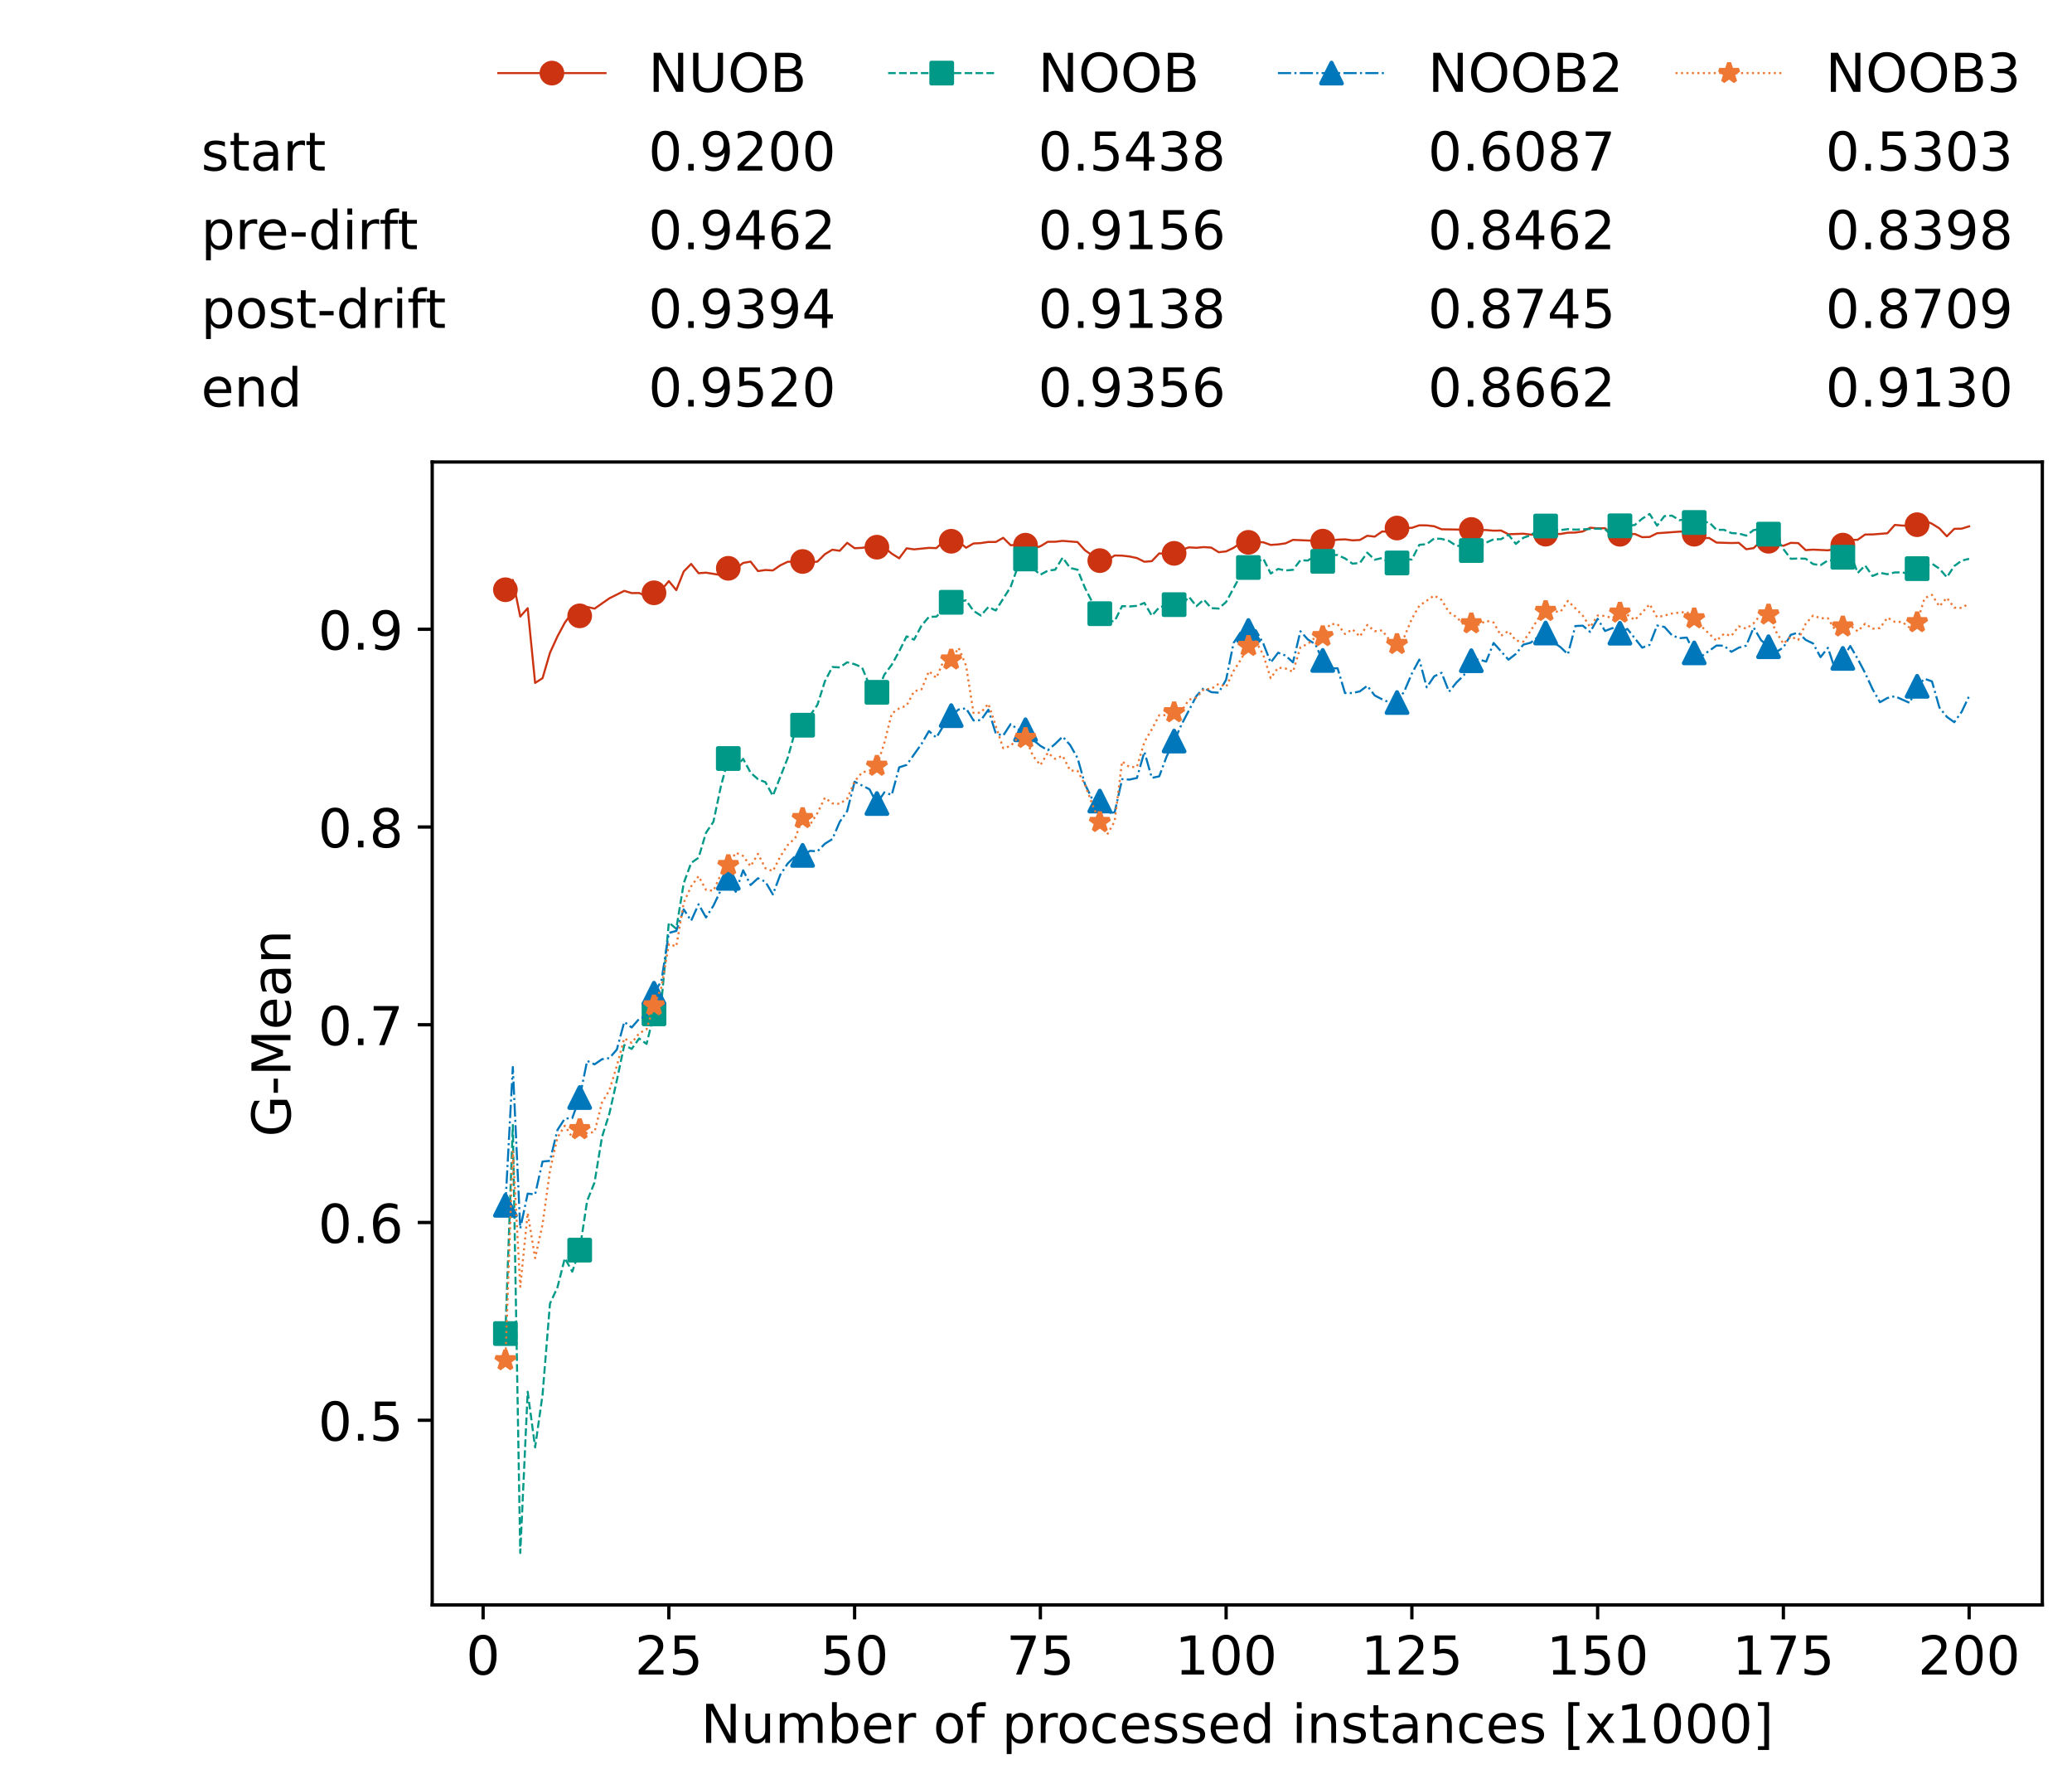 <?xml version="1.0" encoding="utf-8" standalone="no"?>
<!DOCTYPE svg PUBLIC "-//W3C//DTD SVG 1.1//EN"
  "http://www.w3.org/Graphics/SVG/1.1/DTD/svg11.dtd">
<!-- Created with matplotlib (https://matplotlib.org/) -->
<svg height="432.615pt" version="1.1" viewBox="0 0 502.65 432.615" width="502.65pt" xmlns="http://www.w3.org/2000/svg" xmlns:xlink="http://www.w3.org/1999/xlink">
 <defs>
  <style type="text/css">*{stroke-linecap:butt;stroke-linejoin:round;}</style>
 </defs>
 <g id="figure_1">
  <g id="patch_1">
   <path d="M 0 432.615 
L 502.65 432.615 
L 502.65 0 
L 0 0 
z
" style="fill:#ffffff;"/>
  </g>
  <g id="axes_1">
   <g id="patch_2">
    <path d="M 104.85 389.252 
L 495.45 389.252 
L 495.45 112.052 
L 104.85 112.052 
z
" style="fill:#ffffff;"/>
   </g>
   <g id="matplotlib.axis_1">
    <g id="xtick_1">
     <g id="line2d_1">
      <defs>
       <path d="M 0 0 
L 0 3.5 
" id="m0b45a3fea7" style="stroke:#000000;stroke-width:0.8;"/>
      </defs>
      <g>
       <use style="stroke:#000000;stroke-width:0.8;" x="117.197" xlink:href="#m0b45a3fea7" y="389.252"/>
      </g>
     </g>
     <g id="text_1">
      <!-- 0 -->
      <g transform="translate(113.061 406.13)scale(0.13 -0.13)">
       <defs>
        <path d="M 31.781 66.406 
Q 24.172 66.406 20.328 58.906 
Q 16.5 51.422 16.5 36.375 
Q 16.5 21.391 20.328 13.891 
Q 24.172 6.391 31.781 6.391 
Q 39.453 6.391 43.281 13.891 
Q 47.125 21.391 47.125 36.375 
Q 47.125 51.422 43.281 58.906 
Q 39.453 66.406 31.781 66.406 
z
M 31.781 74.219 
Q 44.047 74.219 50.516 64.516 
Q 56.984 54.828 56.984 36.375 
Q 56.984 17.969 50.516 8.266 
Q 44.047 -1.422 31.781 -1.422 
Q 19.531 -1.422 13.062 8.266 
Q 6.594 17.969 6.594 36.375 
Q 6.594 54.828 13.062 64.516 
Q 19.531 74.219 31.781 74.219 
z
" id="DejaVuSans-48"/>
       </defs>
       <use xlink:href="#DejaVuSans-48"/>
      </g>
     </g>
    </g>
    <g id="xtick_2">
     <g id="line2d_2">
      <g>
       <use style="stroke:#000000;stroke-width:0.8;" x="162.259" xlink:href="#m0b45a3fea7" y="389.252"/>
      </g>
     </g>
     <g id="text_2">
      <!-- 25 -->
      <g transform="translate(153.988 406.13)scale(0.13 -0.13)">
       <defs>
        <path d="M 19.188 8.297 
L 53.609 8.297 
L 53.609 0 
L 7.328 0 
L 7.328 8.297 
Q 12.938 14.109 22.625 23.891 
Q 32.328 33.688 34.812 36.531 
Q 39.547 41.844 41.422 45.531 
Q 43.312 49.219 43.312 52.781 
Q 43.312 58.594 39.234 62.25 
Q 35.156 65.922 28.609 65.922 
Q 23.969 65.922 18.812 64.312 
Q 13.672 62.703 7.812 59.422 
L 7.812 69.391 
Q 13.766 71.781 18.938 73 
Q 24.125 74.219 28.422 74.219 
Q 39.75 74.219 46.484 68.547 
Q 53.219 62.891 53.219 53.422 
Q 53.219 48.922 51.531 44.891 
Q 49.859 40.875 45.406 35.406 
Q 44.188 33.984 37.641 27.219 
Q 31.109 20.453 19.188 8.297 
z
" id="DejaVuSans-50"/>
        <path d="M 10.797 72.906 
L 49.516 72.906 
L 49.516 64.594 
L 19.828 64.594 
L 19.828 46.734 
Q 21.969 47.469 24.109 47.828 
Q 26.266 48.188 28.422 48.188 
Q 40.625 48.188 47.75 41.5 
Q 54.891 34.812 54.891 23.391 
Q 54.891 11.625 47.562 5.094 
Q 40.234 -1.422 26.906 -1.422 
Q 22.312 -1.422 17.547 -0.641 
Q 12.797 0.141 7.719 1.703 
L 7.719 11.625 
Q 12.109 9.234 16.797 8.062 
Q 21.484 6.891 26.703 6.891 
Q 35.156 6.891 40.078 11.328 
Q 45.016 15.766 45.016 23.391 
Q 45.016 31 40.078 35.438 
Q 35.156 39.891 26.703 39.891 
Q 22.75 39.891 18.812 39.016 
Q 14.891 38.141 10.797 36.281 
z
" id="DejaVuSans-53"/>
       </defs>
       <use xlink:href="#DejaVuSans-50"/>
       <use x="63.623" xlink:href="#DejaVuSans-53"/>
      </g>
     </g>
    </g>
    <g id="xtick_3">
     <g id="line2d_3">
      <g>
       <use style="stroke:#000000;stroke-width:0.8;" x="207.322" xlink:href="#m0b45a3fea7" y="389.252"/>
      </g>
     </g>
     <g id="text_3">
      <!-- 50 -->
      <g transform="translate(199.05 406.13)scale(0.13 -0.13)">
       <use xlink:href="#DejaVuSans-53"/>
       <use x="63.623" xlink:href="#DejaVuSans-48"/>
      </g>
     </g>
    </g>
    <g id="xtick_4">
     <g id="line2d_4">
      <g>
       <use style="stroke:#000000;stroke-width:0.8;" x="252.384" xlink:href="#m0b45a3fea7" y="389.252"/>
      </g>
     </g>
     <g id="text_4">
      <!-- 75 -->
      <g transform="translate(244.113 406.13)scale(0.13 -0.13)">
       <defs>
        <path d="M 8.203 72.906 
L 55.078 72.906 
L 55.078 68.703 
L 28.609 0 
L 18.312 0 
L 43.219 64.594 
L 8.203 64.594 
z
" id="DejaVuSans-55"/>
       </defs>
       <use xlink:href="#DejaVuSans-55"/>
       <use x="63.623" xlink:href="#DejaVuSans-53"/>
      </g>
     </g>
    </g>
    <g id="xtick_5">
     <g id="line2d_5">
      <g>
       <use style="stroke:#000000;stroke-width:0.8;" x="297.446" xlink:href="#m0b45a3fea7" y="389.252"/>
      </g>
     </g>
     <g id="text_5">
      <!-- 100 -->
      <g transform="translate(285.039 406.13)scale(0.13 -0.13)">
       <defs>
        <path d="M 12.406 8.297 
L 28.516 8.297 
L 28.516 63.922 
L 10.984 60.406 
L 10.984 69.391 
L 28.422 72.906 
L 38.281 72.906 
L 38.281 8.297 
L 54.391 8.297 
L 54.391 0 
L 12.406 0 
z
" id="DejaVuSans-49"/>
       </defs>
       <use xlink:href="#DejaVuSans-49"/>
       <use x="63.623" xlink:href="#DejaVuSans-48"/>
       <use x="127.246" xlink:href="#DejaVuSans-48"/>
      </g>
     </g>
    </g>
    <g id="xtick_6">
     <g id="line2d_6">
      <g>
       <use style="stroke:#000000;stroke-width:0.8;" x="342.509" xlink:href="#m0b45a3fea7" y="389.252"/>
      </g>
     </g>
     <g id="text_6">
      <!-- 125 -->
      <g transform="translate(330.102 406.13)scale(0.13 -0.13)">
       <use xlink:href="#DejaVuSans-49"/>
       <use x="63.623" xlink:href="#DejaVuSans-50"/>
       <use x="127.246" xlink:href="#DejaVuSans-53"/>
      </g>
     </g>
    </g>
    <g id="xtick_7">
     <g id="line2d_7">
      <g>
       <use style="stroke:#000000;stroke-width:0.8;" x="387.571" xlink:href="#m0b45a3fea7" y="389.252"/>
      </g>
     </g>
     <g id="text_7">
      <!-- 150 -->
      <g transform="translate(375.164 406.13)scale(0.13 -0.13)">
       <use xlink:href="#DejaVuSans-49"/>
       <use x="63.623" xlink:href="#DejaVuSans-53"/>
       <use x="127.246" xlink:href="#DejaVuSans-48"/>
      </g>
     </g>
    </g>
    <g id="xtick_8">
     <g id="line2d_8">
      <g>
       <use style="stroke:#000000;stroke-width:0.8;" x="432.633" xlink:href="#m0b45a3fea7" y="389.252"/>
      </g>
     </g>
     <g id="text_8">
      <!-- 175 -->
      <g transform="translate(420.226 406.13)scale(0.13 -0.13)">
       <use xlink:href="#DejaVuSans-49"/>
       <use x="63.623" xlink:href="#DejaVuSans-55"/>
       <use x="127.246" xlink:href="#DejaVuSans-53"/>
      </g>
     </g>
    </g>
    <g id="xtick_9">
     <g id="line2d_9">
      <g>
       <use style="stroke:#000000;stroke-width:0.8;" x="477.695" xlink:href="#m0b45a3fea7" y="389.252"/>
      </g>
     </g>
     <g id="text_9">
      <!-- 200 -->
      <g transform="translate(465.289 406.13)scale(0.13 -0.13)">
       <use xlink:href="#DejaVuSans-50"/>
       <use x="63.623" xlink:href="#DejaVuSans-48"/>
       <use x="127.246" xlink:href="#DejaVuSans-48"/>
      </g>
     </g>
    </g>
    <g id="text_10">
     <!-- Number of processed instances [x1000] -->
     <g transform="translate(170.025 422.711)scale(0.13 -0.13)">
      <defs>
       <path d="M 9.812 72.906 
L 23.094 72.906 
L 55.422 11.922 
L 55.422 72.906 
L 64.984 72.906 
L 64.984 0 
L 51.703 0 
L 19.391 60.984 
L 19.391 0 
L 9.812 0 
z
" id="DejaVuSans-78"/>
       <path d="M 8.5 21.578 
L 8.5 54.688 
L 17.484 54.688 
L 17.484 21.922 
Q 17.484 14.156 20.5 10.266 
Q 23.531 6.391 29.594 6.391 
Q 36.859 6.391 41.078 11.031 
Q 45.312 15.672 45.312 23.688 
L 45.312 54.688 
L 54.297 54.688 
L 54.297 0 
L 45.312 0 
L 45.312 8.406 
Q 42.047 3.422 37.719 1 
Q 33.406 -1.422 27.688 -1.422 
Q 18.266 -1.422 13.375 4.438 
Q 8.5 10.297 8.5 21.578 
z
M 31.109 56 
z
" id="DejaVuSans-117"/>
       <path d="M 52 44.188 
Q 55.375 50.25 60.062 53.125 
Q 64.75 56 71.094 56 
Q 79.641 56 84.281 50.016 
Q 88.922 44.047 88.922 33.016 
L 88.922 0 
L 79.891 0 
L 79.891 32.719 
Q 79.891 40.578 77.094 44.375 
Q 74.312 48.188 68.609 48.188 
Q 61.625 48.188 57.562 43.547 
Q 53.516 38.922 53.516 30.906 
L 53.516 0 
L 44.484 0 
L 44.484 32.719 
Q 44.484 40.625 41.703 44.406 
Q 38.922 48.188 33.109 48.188 
Q 26.219 48.188 22.156 43.531 
Q 18.109 38.875 18.109 30.906 
L 18.109 0 
L 9.078 0 
L 9.078 54.688 
L 18.109 54.688 
L 18.109 46.188 
Q 21.188 51.219 25.484 53.609 
Q 29.781 56 35.688 56 
Q 41.656 56 45.828 52.969 
Q 50 49.953 52 44.188 
z
" id="DejaVuSans-109"/>
       <path d="M 48.688 27.297 
Q 48.688 37.203 44.609 42.844 
Q 40.531 48.484 33.406 48.484 
Q 26.266 48.484 22.188 42.844 
Q 18.109 37.203 18.109 27.297 
Q 18.109 17.391 22.188 11.75 
Q 26.266 6.109 33.406 6.109 
Q 40.531 6.109 44.609 11.75 
Q 48.688 17.391 48.688 27.297 
z
M 18.109 46.391 
Q 20.953 51.266 25.266 53.625 
Q 29.594 56 35.594 56 
Q 45.562 56 51.781 48.094 
Q 58.016 40.188 58.016 27.297 
Q 58.016 14.406 51.781 6.484 
Q 45.562 -1.422 35.594 -1.422 
Q 29.594 -1.422 25.266 0.953 
Q 20.953 3.328 18.109 8.203 
L 18.109 0 
L 9.078 0 
L 9.078 75.984 
L 18.109 75.984 
z
" id="DejaVuSans-98"/>
       <path d="M 56.203 29.594 
L 56.203 25.203 
L 14.891 25.203 
Q 15.484 15.922 20.484 11.062 
Q 25.484 6.203 34.422 6.203 
Q 39.594 6.203 44.453 7.469 
Q 49.312 8.734 54.109 11.281 
L 54.109 2.781 
Q 49.266 0.734 44.188 -0.344 
Q 39.109 -1.422 33.891 -1.422 
Q 20.797 -1.422 13.156 6.188 
Q 5.516 13.812 5.516 26.812 
Q 5.516 40.234 12.766 48.109 
Q 20.016 56 32.328 56 
Q 43.359 56 49.781 48.891 
Q 56.203 41.797 56.203 29.594 
z
M 47.219 32.234 
Q 47.125 39.594 43.094 43.984 
Q 39.062 48.391 32.422 48.391 
Q 24.906 48.391 20.391 44.141 
Q 15.875 39.891 15.188 32.172 
z
" id="DejaVuSans-101"/>
       <path d="M 41.109 46.297 
Q 39.594 47.172 37.812 47.578 
Q 36.031 48 33.891 48 
Q 26.266 48 22.188 43.047 
Q 18.109 38.094 18.109 28.812 
L 18.109 0 
L 9.078 0 
L 9.078 54.688 
L 18.109 54.688 
L 18.109 46.188 
Q 20.953 51.172 25.484 53.578 
Q 30.031 56 36.531 56 
Q 37.453 56 38.578 55.875 
Q 39.703 55.766 41.062 55.516 
z
" id="DejaVuSans-114"/>
       <path id="DejaVuSans-32"/>
       <path d="M 30.609 48.391 
Q 23.391 48.391 19.188 42.75 
Q 14.984 37.109 14.984 27.297 
Q 14.984 17.484 19.156 11.844 
Q 23.344 6.203 30.609 6.203 
Q 37.797 6.203 41.984 11.859 
Q 46.188 17.531 46.188 27.297 
Q 46.188 37.016 41.984 42.703 
Q 37.797 48.391 30.609 48.391 
z
M 30.609 56 
Q 42.328 56 49.016 48.375 
Q 55.719 40.766 55.719 27.297 
Q 55.719 13.875 49.016 6.219 
Q 42.328 -1.422 30.609 -1.422 
Q 18.844 -1.422 12.172 6.219 
Q 5.516 13.875 5.516 27.297 
Q 5.516 40.766 12.172 48.375 
Q 18.844 56 30.609 56 
z
" id="DejaVuSans-111"/>
       <path d="M 37.109 75.984 
L 37.109 68.5 
L 28.516 68.5 
Q 23.688 68.5 21.797 66.547 
Q 19.922 64.594 19.922 59.516 
L 19.922 54.688 
L 34.719 54.688 
L 34.719 47.703 
L 19.922 47.703 
L 19.922 0 
L 10.891 0 
L 10.891 47.703 
L 2.297 47.703 
L 2.297 54.688 
L 10.891 54.688 
L 10.891 58.5 
Q 10.891 67.625 15.141 71.797 
Q 19.391 75.984 28.609 75.984 
z
" id="DejaVuSans-102"/>
       <path d="M 18.109 8.203 
L 18.109 -20.797 
L 9.078 -20.797 
L 9.078 54.688 
L 18.109 54.688 
L 18.109 46.391 
Q 20.953 51.266 25.266 53.625 
Q 29.594 56 35.594 56 
Q 45.562 56 51.781 48.094 
Q 58.016 40.188 58.016 27.297 
Q 58.016 14.406 51.781 6.484 
Q 45.562 -1.422 35.594 -1.422 
Q 29.594 -1.422 25.266 0.953 
Q 20.953 3.328 18.109 8.203 
z
M 48.688 27.297 
Q 48.688 37.203 44.609 42.844 
Q 40.531 48.484 33.406 48.484 
Q 26.266 48.484 22.188 42.844 
Q 18.109 37.203 18.109 27.297 
Q 18.109 17.391 22.188 11.75 
Q 26.266 6.109 33.406 6.109 
Q 40.531 6.109 44.609 11.75 
Q 48.688 17.391 48.688 27.297 
z
" id="DejaVuSans-112"/>
       <path d="M 48.781 52.594 
L 48.781 44.188 
Q 44.969 46.297 41.141 47.344 
Q 37.312 48.391 33.406 48.391 
Q 24.656 48.391 19.812 42.844 
Q 14.984 37.312 14.984 27.297 
Q 14.984 17.281 19.812 11.734 
Q 24.656 6.203 33.406 6.203 
Q 37.312 6.203 41.141 7.25 
Q 44.969 8.297 48.781 10.406 
L 48.781 2.094 
Q 45.016 0.344 40.984 -0.531 
Q 36.969 -1.422 32.422 -1.422 
Q 20.062 -1.422 12.781 6.344 
Q 5.516 14.109 5.516 27.297 
Q 5.516 40.672 12.859 48.328 
Q 20.219 56 33.016 56 
Q 37.156 56 41.109 55.141 
Q 45.062 54.297 48.781 52.594 
z
" id="DejaVuSans-99"/>
       <path d="M 44.281 53.078 
L 44.281 44.578 
Q 40.484 46.531 36.375 47.5 
Q 32.281 48.484 27.875 48.484 
Q 21.188 48.484 17.844 46.438 
Q 14.5 44.391 14.5 40.281 
Q 14.5 37.156 16.891 35.375 
Q 19.281 33.594 26.516 31.984 
L 29.594 31.297 
Q 39.156 29.25 43.188 25.516 
Q 47.219 21.781 47.219 15.094 
Q 47.219 7.469 41.188 3.016 
Q 35.156 -1.422 24.609 -1.422 
Q 20.219 -1.422 15.453 -0.562 
Q 10.688 0.297 5.422 2 
L 5.422 11.281 
Q 10.406 8.688 15.234 7.391 
Q 20.062 6.109 24.812 6.109 
Q 31.156 6.109 34.562 8.281 
Q 37.984 10.453 37.984 14.406 
Q 37.984 18.062 35.516 20.016 
Q 33.062 21.969 24.703 23.781 
L 21.578 24.516 
Q 13.234 26.266 9.516 29.906 
Q 5.812 33.547 5.812 39.891 
Q 5.812 47.609 11.281 51.797 
Q 16.75 56 26.812 56 
Q 31.781 56 36.172 55.266 
Q 40.578 54.547 44.281 53.078 
z
" id="DejaVuSans-115"/>
       <path d="M 45.406 46.391 
L 45.406 75.984 
L 54.391 75.984 
L 54.391 0 
L 45.406 0 
L 45.406 8.203 
Q 42.578 3.328 38.25 0.953 
Q 33.938 -1.422 27.875 -1.422 
Q 17.969 -1.422 11.734 6.484 
Q 5.516 14.406 5.516 27.297 
Q 5.516 40.188 11.734 48.094 
Q 17.969 56 27.875 56 
Q 33.938 56 38.25 53.625 
Q 42.578 51.266 45.406 46.391 
z
M 14.797 27.297 
Q 14.797 17.391 18.875 11.75 
Q 22.953 6.109 30.078 6.109 
Q 37.203 6.109 41.297 11.75 
Q 45.406 17.391 45.406 27.297 
Q 45.406 37.203 41.297 42.844 
Q 37.203 48.484 30.078 48.484 
Q 22.953 48.484 18.875 42.844 
Q 14.797 37.203 14.797 27.297 
z
" id="DejaVuSans-100"/>
       <path d="M 9.422 54.688 
L 18.406 54.688 
L 18.406 0 
L 9.422 0 
z
M 9.422 75.984 
L 18.406 75.984 
L 18.406 64.594 
L 9.422 64.594 
z
" id="DejaVuSans-105"/>
       <path d="M 54.891 33.016 
L 54.891 0 
L 45.906 0 
L 45.906 32.719 
Q 45.906 40.484 42.875 44.328 
Q 39.844 48.188 33.797 48.188 
Q 26.516 48.188 22.312 43.547 
Q 18.109 38.922 18.109 30.906 
L 18.109 0 
L 9.078 0 
L 9.078 54.688 
L 18.109 54.688 
L 18.109 46.188 
Q 21.344 51.125 25.703 53.562 
Q 30.078 56 35.797 56 
Q 45.219 56 50.047 50.172 
Q 54.891 44.344 54.891 33.016 
z
" id="DejaVuSans-110"/>
       <path d="M 18.312 70.219 
L 18.312 54.688 
L 36.812 54.688 
L 36.812 47.703 
L 18.312 47.703 
L 18.312 18.016 
Q 18.312 11.328 20.141 9.422 
Q 21.969 7.516 27.594 7.516 
L 36.812 7.516 
L 36.812 0 
L 27.594 0 
Q 17.188 0 13.234 3.875 
Q 9.281 7.766 9.281 18.016 
L 9.281 47.703 
L 2.688 47.703 
L 2.688 54.688 
L 9.281 54.688 
L 9.281 70.219 
z
" id="DejaVuSans-116"/>
       <path d="M 34.281 27.484 
Q 23.391 27.484 19.188 25 
Q 14.984 22.516 14.984 16.5 
Q 14.984 11.719 18.141 8.906 
Q 21.297 6.109 26.703 6.109 
Q 34.188 6.109 38.703 11.406 
Q 43.219 16.703 43.219 25.484 
L 43.219 27.484 
z
M 52.203 31.203 
L 52.203 0 
L 43.219 0 
L 43.219 8.297 
Q 40.141 3.328 35.547 0.953 
Q 30.953 -1.422 24.312 -1.422 
Q 15.922 -1.422 10.953 3.297 
Q 6 8.016 6 15.922 
Q 6 25.141 12.172 29.828 
Q 18.359 34.516 30.609 34.516 
L 43.219 34.516 
L 43.219 35.406 
Q 43.219 41.609 39.141 45 
Q 35.062 48.391 27.688 48.391 
Q 23 48.391 18.547 47.266 
Q 14.109 46.141 10.016 43.891 
L 10.016 52.203 
Q 14.938 54.109 19.578 55.047 
Q 24.219 56 28.609 56 
Q 40.484 56 46.344 49.844 
Q 52.203 43.703 52.203 31.203 
z
" id="DejaVuSans-97"/>
       <path d="M 8.594 75.984 
L 29.297 75.984 
L 29.297 69 
L 17.578 69 
L 17.578 -6.203 
L 29.297 -6.203 
L 29.297 -13.188 
L 8.594 -13.188 
z
" id="DejaVuSans-91"/>
       <path d="M 54.891 54.688 
L 35.109 28.078 
L 55.906 0 
L 45.312 0 
L 29.391 21.484 
L 13.484 0 
L 2.875 0 
L 24.125 28.609 
L 4.688 54.688 
L 15.281 54.688 
L 29.781 35.203 
L 44.281 54.688 
z
" id="DejaVuSans-120"/>
       <path d="M 30.422 75.984 
L 30.422 -13.188 
L 9.719 -13.188 
L 9.719 -6.203 
L 21.391 -6.203 
L 21.391 69 
L 9.719 69 
L 9.719 75.984 
z
" id="DejaVuSans-93"/>
      </defs>
      <use xlink:href="#DejaVuSans-78"/>
      <use x="74.805" xlink:href="#DejaVuSans-117"/>
      <use x="138.184" xlink:href="#DejaVuSans-109"/>
      <use x="235.596" xlink:href="#DejaVuSans-98"/>
      <use x="299.072" xlink:href="#DejaVuSans-101"/>
      <use x="360.596" xlink:href="#DejaVuSans-114"/>
      <use x="401.709" xlink:href="#DejaVuSans-32"/>
      <use x="433.496" xlink:href="#DejaVuSans-111"/>
      <use x="494.678" xlink:href="#DejaVuSans-102"/>
      <use x="529.883" xlink:href="#DejaVuSans-32"/>
      <use x="561.67" xlink:href="#DejaVuSans-112"/>
      <use x="625.146" xlink:href="#DejaVuSans-114"/>
      <use x="664.01" xlink:href="#DejaVuSans-111"/>
      <use x="725.191" xlink:href="#DejaVuSans-99"/>
      <use x="780.172" xlink:href="#DejaVuSans-101"/>
      <use x="841.695" xlink:href="#DejaVuSans-115"/>
      <use x="893.795" xlink:href="#DejaVuSans-115"/>
      <use x="945.895" xlink:href="#DejaVuSans-101"/>
      <use x="1007.418" xlink:href="#DejaVuSans-100"/>
      <use x="1070.895" xlink:href="#DejaVuSans-32"/>
      <use x="1102.682" xlink:href="#DejaVuSans-105"/>
      <use x="1130.465" xlink:href="#DejaVuSans-110"/>
      <use x="1193.844" xlink:href="#DejaVuSans-115"/>
      <use x="1245.943" xlink:href="#DejaVuSans-116"/>
      <use x="1285.152" xlink:href="#DejaVuSans-97"/>
      <use x="1346.432" xlink:href="#DejaVuSans-110"/>
      <use x="1409.811" xlink:href="#DejaVuSans-99"/>
      <use x="1464.791" xlink:href="#DejaVuSans-101"/>
      <use x="1526.314" xlink:href="#DejaVuSans-115"/>
      <use x="1578.414" xlink:href="#DejaVuSans-32"/>
      <use x="1610.201" xlink:href="#DejaVuSans-91"/>
      <use x="1649.215" xlink:href="#DejaVuSans-120"/>
      <use x="1708.395" xlink:href="#DejaVuSans-49"/>
      <use x="1772.018" xlink:href="#DejaVuSans-48"/>
      <use x="1835.641" xlink:href="#DejaVuSans-48"/>
      <use x="1899.264" xlink:href="#DejaVuSans-48"/>
      <use x="1962.887" xlink:href="#DejaVuSans-93"/>
     </g>
    </g>
   </g>
   <g id="matplotlib.axis_2">
    <g id="ytick_1">
     <g id="line2d_10">
      <defs>
       <path d="M 0 0 
L -3.5 0 
" id="m1fa892d93a" style="stroke:#000000;stroke-width:0.8;"/>
      </defs>
      <g>
       <use style="stroke:#000000;stroke-width:0.8;" x="104.85" xlink:href="#m1fa892d93a" y="344.462"/>
      </g>
     </g>
     <g id="text_11">
      <!-- 0.5 -->
      <g transform="translate(77.176 349.401)scale(0.13 -0.13)">
       <defs>
        <path d="M 10.688 12.406 
L 21 12.406 
L 21 0 
L 10.688 0 
z
" id="DejaVuSans-46"/>
       </defs>
       <use xlink:href="#DejaVuSans-48"/>
       <use x="63.623" xlink:href="#DejaVuSans-46"/>
       <use x="95.41" xlink:href="#DejaVuSans-53"/>
      </g>
     </g>
    </g>
    <g id="ytick_2">
     <g id="line2d_11">
      <g>
       <use style="stroke:#000000;stroke-width:0.8;" x="104.85" xlink:href="#m1fa892d93a" y="296.501"/>
      </g>
     </g>
     <g id="text_12">
      <!-- 0.6 -->
      <g transform="translate(77.176 301.44)scale(0.13 -0.13)">
       <defs>
        <path d="M 33.016 40.375 
Q 26.375 40.375 22.484 35.828 
Q 18.609 31.297 18.609 23.391 
Q 18.609 15.531 22.484 10.953 
Q 26.375 6.391 33.016 6.391 
Q 39.656 6.391 43.531 10.953 
Q 47.406 15.531 47.406 23.391 
Q 47.406 31.297 43.531 35.828 
Q 39.656 40.375 33.016 40.375 
z
M 52.594 71.297 
L 52.594 62.312 
Q 48.875 64.062 45.094 64.984 
Q 41.312 65.922 37.594 65.922 
Q 27.828 65.922 22.672 59.328 
Q 17.531 52.734 16.797 39.406 
Q 19.672 43.656 24.016 45.922 
Q 28.375 48.188 33.594 48.188 
Q 44.578 48.188 50.953 41.516 
Q 57.328 34.859 57.328 23.391 
Q 57.328 12.156 50.688 5.359 
Q 44.047 -1.422 33.016 -1.422 
Q 20.359 -1.422 13.672 8.266 
Q 6.984 17.969 6.984 36.375 
Q 6.984 53.656 15.188 63.938 
Q 23.391 74.219 37.203 74.219 
Q 40.922 74.219 44.703 73.484 
Q 48.484 72.75 52.594 71.297 
z
" id="DejaVuSans-54"/>
       </defs>
       <use xlink:href="#DejaVuSans-48"/>
       <use x="63.623" xlink:href="#DejaVuSans-46"/>
       <use x="95.41" xlink:href="#DejaVuSans-54"/>
      </g>
     </g>
    </g>
    <g id="ytick_3">
     <g id="line2d_12">
      <g>
       <use style="stroke:#000000;stroke-width:0.8;" x="104.85" xlink:href="#m1fa892d93a" y="248.539"/>
      </g>
     </g>
     <g id="text_13">
      <!-- 0.7 -->
      <g transform="translate(77.176 253.478)scale(0.13 -0.13)">
       <use xlink:href="#DejaVuSans-48"/>
       <use x="63.623" xlink:href="#DejaVuSans-46"/>
       <use x="95.41" xlink:href="#DejaVuSans-55"/>
      </g>
     </g>
    </g>
    <g id="ytick_4">
     <g id="line2d_13">
      <g>
       <use style="stroke:#000000;stroke-width:0.8;" x="104.85" xlink:href="#m1fa892d93a" y="200.577"/>
      </g>
     </g>
     <g id="text_14">
      <!-- 0.8 -->
      <g transform="translate(77.176 205.516)scale(0.13 -0.13)">
       <defs>
        <path d="M 31.781 34.625 
Q 24.75 34.625 20.719 30.859 
Q 16.703 27.094 16.703 20.516 
Q 16.703 13.922 20.719 10.156 
Q 24.75 6.391 31.781 6.391 
Q 38.812 6.391 42.859 10.172 
Q 46.922 13.969 46.922 20.516 
Q 46.922 27.094 42.891 30.859 
Q 38.875 34.625 31.781 34.625 
z
M 21.922 38.812 
Q 15.578 40.375 12.031 44.719 
Q 8.5 49.078 8.5 55.328 
Q 8.5 64.062 14.719 69.141 
Q 20.953 74.219 31.781 74.219 
Q 42.672 74.219 48.875 69.141 
Q 55.078 64.062 55.078 55.328 
Q 55.078 49.078 51.531 44.719 
Q 48 40.375 41.703 38.812 
Q 48.828 37.156 52.797 32.312 
Q 56.781 27.484 56.781 20.516 
Q 56.781 9.906 50.312 4.234 
Q 43.844 -1.422 31.781 -1.422 
Q 19.734 -1.422 13.25 4.234 
Q 6.781 9.906 6.781 20.516 
Q 6.781 27.484 10.781 32.312 
Q 14.797 37.156 21.922 38.812 
z
M 18.312 54.391 
Q 18.312 48.734 21.844 45.562 
Q 25.391 42.391 31.781 42.391 
Q 38.141 42.391 41.719 45.562 
Q 45.312 48.734 45.312 54.391 
Q 45.312 60.062 41.719 63.234 
Q 38.141 66.406 31.781 66.406 
Q 25.391 66.406 21.844 63.234 
Q 18.312 60.062 18.312 54.391 
z
" id="DejaVuSans-56"/>
       </defs>
       <use xlink:href="#DejaVuSans-48"/>
       <use x="63.623" xlink:href="#DejaVuSans-46"/>
       <use x="95.41" xlink:href="#DejaVuSans-56"/>
      </g>
     </g>
    </g>
    <g id="ytick_5">
     <g id="line2d_14">
      <g>
       <use style="stroke:#000000;stroke-width:0.8;" x="104.85" xlink:href="#m1fa892d93a" y="152.616"/>
      </g>
     </g>
     <g id="text_15">
      <!-- 0.9 -->
      <g transform="translate(77.176 157.555)scale(0.13 -0.13)">
       <defs>
        <path d="M 10.984 1.516 
L 10.984 10.5 
Q 14.703 8.734 18.5 7.812 
Q 22.312 6.891 25.984 6.891 
Q 35.75 6.891 40.891 13.453 
Q 46.047 20.016 46.781 33.406 
Q 43.953 29.203 39.594 26.953 
Q 35.25 24.703 29.984 24.703 
Q 19.047 24.703 12.672 31.312 
Q 6.297 37.938 6.297 49.422 
Q 6.297 60.641 12.938 67.422 
Q 19.578 74.219 30.609 74.219 
Q 43.266 74.219 49.922 64.516 
Q 56.594 54.828 56.594 36.375 
Q 56.594 19.141 48.406 8.859 
Q 40.234 -1.422 26.422 -1.422 
Q 22.703 -1.422 18.891 -0.688 
Q 15.094 0.047 10.984 1.516 
z
M 30.609 32.422 
Q 37.25 32.422 41.125 36.953 
Q 45.016 41.5 45.016 49.422 
Q 45.016 57.281 41.125 61.844 
Q 37.25 66.406 30.609 66.406 
Q 23.969 66.406 20.094 61.844 
Q 16.219 57.281 16.219 49.422 
Q 16.219 41.5 20.094 36.953 
Q 23.969 32.422 30.609 32.422 
z
" id="DejaVuSans-57"/>
       </defs>
       <use xlink:href="#DejaVuSans-48"/>
       <use x="63.623" xlink:href="#DejaVuSans-46"/>
       <use x="95.41" xlink:href="#DejaVuSans-57"/>
      </g>
     </g>
    </g>
    <g id="text_16">
     <!-- G-Mean -->
     <g transform="translate(70.472 275.744)rotate(-90)scale(0.13 -0.13)">
      <defs>
       <path d="M 59.516 10.406 
L 59.516 29.984 
L 43.406 29.984 
L 43.406 38.094 
L 69.281 38.094 
L 69.281 6.781 
Q 63.578 2.734 56.688 0.656 
Q 49.812 -1.422 42 -1.422 
Q 24.906 -1.422 15.25 8.562 
Q 5.609 18.562 5.609 36.375 
Q 5.609 54.25 15.25 64.234 
Q 24.906 74.219 42 74.219 
Q 49.125 74.219 55.547 72.453 
Q 61.969 70.703 67.391 67.281 
L 67.391 56.781 
Q 61.922 61.422 55.766 63.766 
Q 49.609 66.109 42.828 66.109 
Q 29.438 66.109 22.719 58.641 
Q 16.016 51.172 16.016 36.375 
Q 16.016 21.625 22.719 14.156 
Q 29.438 6.688 42.828 6.688 
Q 48.047 6.688 52.141 7.594 
Q 56.25 8.5 59.516 10.406 
z
" id="DejaVuSans-71"/>
       <path d="M 4.891 31.391 
L 31.203 31.391 
L 31.203 23.391 
L 4.891 23.391 
z
" id="DejaVuSans-45"/>
       <path d="M 9.812 72.906 
L 24.516 72.906 
L 43.109 23.297 
L 61.812 72.906 
L 76.516 72.906 
L 76.516 0 
L 66.891 0 
L 66.891 64.016 
L 48.094 14.016 
L 38.188 14.016 
L 19.391 64.016 
L 19.391 0 
L 9.812 0 
z
" id="DejaVuSans-77"/>
      </defs>
      <use xlink:href="#DejaVuSans-71"/>
      <use x="77.49" xlink:href="#DejaVuSans-45"/>
      <use x="113.574" xlink:href="#DejaVuSans-77"/>
      <use x="199.854" xlink:href="#DejaVuSans-101"/>
      <use x="261.377" xlink:href="#DejaVuSans-97"/>
      <use x="322.656" xlink:href="#DejaVuSans-110"/>
     </g>
    </g>
   </g>
   <g id="line2d_15"/>
   <g id="line2d_16"/>
   <g id="line2d_17"/>
   <g id="line2d_18"/>
   <g id="line2d_19"/>
   <g id="line2d_20">
    <path clip-path="url(#p4ccb723840)" d="M 122.605 143.033 
L 124.407 140.654 
L 126.21 149.541 
L 128.012 147.505 
L 129.815 165.634 
L 131.617 164.483 
L 133.419 158.324 
L 135.222 154.373 
L 137.024 151.015 
L 138.827 148.537 
L 140.629 149.366 
L 142.432 147.196 
L 144.234 147.614 
L 147.839 145.105 
L 151.444 143.304 
L 153.247 143.848 
L 155.049 143.827 
L 156.852 144.619 
L 158.654 143.776 
L 160.457 143.071 
L 162.259 140.939 
L 164.062 143.123 
L 165.864 138.605 
L 167.667 136.776 
L 169.469 139.021 
L 171.272 138.894 
L 174.877 139.468 
L 176.679 137.834 
L 178.482 137.929 
L 180.284 136.532 
L 182.087 136.213 
L 183.889 138.511 
L 185.692 138.246 
L 187.494 138.35 
L 189.297 137.109 
L 191.099 136.25 
L 194.704 136.18 
L 196.507 136.42 
L 198.309 136.204 
L 200.112 134.409 
L 201.914 133.325 
L 203.717 133.577 
L 205.519 131.656 
L 207.322 132.959 
L 209.124 132.871 
L 210.927 132.6 
L 214.532 132.795 
L 216.334 134.278 
L 218.137 135.404 
L 219.939 132.983 
L 221.742 133.24 
L 225.347 132.877 
L 227.149 132.935 
L 228.952 131.256 
L 232.557 131.342 
L 234.359 132.848 
L 236.162 131.811 
L 237.964 131.715 
L 239.767 131.44 
L 241.569 131.45 
L 243.372 130.434 
L 245.174 132.231 
L 246.976 132.11 
L 248.779 132.224 
L 250.581 133.043 
L 252.384 132.49 
L 254.186 131.399 
L 255.989 131.393 
L 257.791 131.178 
L 261.396 131.471 
L 263.199 133.46 
L 266.804 135.971 
L 268.606 135.909 
L 270.409 134.723 
L 272.211 134.762 
L 274.014 134.965 
L 275.816 135.347 
L 277.619 136.244 
L 279.421 136.099 
L 281.224 134.218 
L 283.026 134.34 
L 284.829 134.206 
L 286.631 133.376 
L 288.434 132.756 
L 290.236 132.853 
L 292.039 132.692 
L 293.841 132.813 
L 295.644 133.931 
L 297.446 133.736 
L 299.249 132.871 
L 301.051 131.652 
L 304.656 131.447 
L 306.459 131.526 
L 308.261 132.164 
L 310.064 132.037 
L 311.866 131.779 
L 313.669 130.935 
L 320.879 131.245 
L 322.681 131.158 
L 324.484 130.888 
L 326.286 130.811 
L 328.089 131.052 
L 329.891 130.965 
L 331.694 129.937 
L 333.496 130.154 
L 335.299 128.902 
L 337.101 128.961 
L 338.904 128.067 
L 342.509 128.017 
L 344.311 127.407 
L 346.114 127.423 
L 347.916 127.637 
L 349.719 128.37 
L 360.533 128.559 
L 362.336 128.706 
L 364.138 128.669 
L 365.941 129.574 
L 369.546 129.44 
L 371.348 129.658 
L 373.151 129.696 
L 374.953 129.549 
L 378.558 129.504 
L 380.361 129.193 
L 382.163 129.161 
L 383.966 128.9 
L 385.768 127.986 
L 387.571 128.142 
L 389.373 128.102 
L 391.176 129.721 
L 392.978 129.582 
L 394.781 129.656 
L 396.583 129.499 
L 398.386 130.284 
L 400.188 130.231 
L 401.991 129.331 
L 407.398 128.945 
L 409.201 128.856 
L 411.003 129.566 
L 412.806 130.566 
L 414.608 130.474 
L 416.411 131.592 
L 420.016 131.705 
L 421.818 131.654 
L 423.621 133.207 
L 425.423 132.94 
L 427.226 131.161 
L 429.028 131.275 
L 430.831 132.047 
L 432.633 132.37 
L 434.436 131.658 
L 436.238 131.724 
L 438.041 133.417 
L 439.843 133.306 
L 443.448 133.468 
L 445.251 133.15 
L 447.053 132.207 
L 448.856 130.963 
L 450.658 130.914 
L 452.461 129.639 
L 454.263 129.62 
L 457.868 129.336 
L 459.671 127.309 
L 461.473 127.469 
L 463.276 127.487 
L 465.078 127.258 
L 466.881 126.235 
L 468.683 127.027 
L 470.485 128.15 
L 472.288 130.072 
L 474.09 128.257 
L 475.893 128.218 
L 477.695 127.655 
L 477.695 127.655 
" style="fill:none;stroke:#cc3311;stroke-linecap:square;stroke-width:0.5;"/>
    <defs>
     <path d="M 0 2.5 
C 0.663 2.5 1.299 2.237 1.768 1.768 
C 2.237 1.299 2.5 0.663 2.5 0 
C 2.5 -0.663 2.237 -1.299 1.768 -1.768 
C 1.299 -2.237 0.663 -2.5 0 -2.5 
C -0.663 -2.5 -1.299 -2.237 -1.768 -1.768 
C -2.237 -1.299 -2.5 -0.663 -2.5 0 
C -2.5 0.663 -2.237 1.299 -1.768 1.768 
C -1.299 2.237 -0.663 2.5 0 2.5 
z
" id="me4e17794e5" style="stroke:#cc3311;"/>
    </defs>
    <g clip-path="url(#p4ccb723840)">
     <use style="fill:#cc3311;stroke:#cc3311;" x="122.605" xlink:href="#me4e17794e5" y="143.033"/>
     <use style="fill:#cc3311;stroke:#cc3311;" x="140.629" xlink:href="#me4e17794e5" y="149.366"/>
     <use style="fill:#cc3311;stroke:#cc3311;" x="158.654" xlink:href="#me4e17794e5" y="143.776"/>
     <use style="fill:#cc3311;stroke:#cc3311;" x="176.679" xlink:href="#me4e17794e5" y="137.834"/>
     <use style="fill:#cc3311;stroke:#cc3311;" x="194.704" xlink:href="#me4e17794e5" y="136.18"/>
     <use style="fill:#cc3311;stroke:#cc3311;" x="212.729" xlink:href="#me4e17794e5" y="132.71"/>
     <use style="fill:#cc3311;stroke:#cc3311;" x="230.754" xlink:href="#me4e17794e5" y="131.275"/>
     <use style="fill:#cc3311;stroke:#cc3311;" x="248.779" xlink:href="#me4e17794e5" y="132.224"/>
     <use style="fill:#cc3311;stroke:#cc3311;" x="266.804" xlink:href="#me4e17794e5" y="135.971"/>
     <use style="fill:#cc3311;stroke:#cc3311;" x="284.829" xlink:href="#me4e17794e5" y="134.206"/>
     <use style="fill:#cc3311;stroke:#cc3311;" x="302.854" xlink:href="#me4e17794e5" y="131.537"/>
     <use style="fill:#cc3311;stroke:#cc3311;" x="320.879" xlink:href="#me4e17794e5" y="131.245"/>
     <use style="fill:#cc3311;stroke:#cc3311;" x="338.904" xlink:href="#me4e17794e5" y="128.067"/>
     <use style="fill:#cc3311;stroke:#cc3311;" x="356.928" xlink:href="#me4e17794e5" y="128.414"/>
     <use style="fill:#cc3311;stroke:#cc3311;" x="374.953" xlink:href="#me4e17794e5" y="129.549"/>
     <use style="fill:#cc3311;stroke:#cc3311;" x="392.978" xlink:href="#me4e17794e5" y="129.582"/>
     <use style="fill:#cc3311;stroke:#cc3311;" x="411.003" xlink:href="#me4e17794e5" y="129.566"/>
     <use style="fill:#cc3311;stroke:#cc3311;" x="429.028" xlink:href="#me4e17794e5" y="131.275"/>
     <use style="fill:#cc3311;stroke:#cc3311;" x="447.053" xlink:href="#me4e17794e5" y="132.207"/>
     <use style="fill:#cc3311;stroke:#cc3311;" x="465.078" xlink:href="#me4e17794e5" y="127.258"/>
    </g>
   </g>
   <g id="line2d_21"/>
   <g id="line2d_22"/>
   <g id="line2d_23"/>
   <g id="line2d_24"/>
   <g id="line2d_25">
    <path clip-path="url(#p4ccb723840)" d="M 122.605 323.438 
L 124.407 272.842 
L 126.21 376.652 
L 128.012 337.536 
L 129.815 351.05 
L 131.617 338.279 
L 133.419 316.159 
L 135.222 312.257 
L 137.024 305.161 
L 138.827 308.42 
L 140.629 303.2 
L 142.432 291.253 
L 144.234 286.784 
L 146.037 275.776 
L 147.839 270.04 
L 149.642 262.013 
L 151.444 253.464 
L 153.247 254.405 
L 155.049 251.868 
L 156.852 253.19 
L 158.654 245.897 
L 160.457 242.987 
L 162.259 223.735 
L 164.062 225.274 
L 165.864 214.21 
L 167.667 209.283 
L 169.469 208.025 
L 171.272 201.968 
L 173.074 199.295 
L 174.877 190.72 
L 176.679 183.968 
L 178.482 186.091 
L 180.284 184.044 
L 182.087 187.404 
L 183.889 188.992 
L 185.692 189.712 
L 187.494 193.007 
L 191.099 183.815 
L 192.902 177.365 
L 194.704 175.886 
L 196.507 173.529 
L 198.309 170.928 
L 200.112 165.24 
L 201.914 161.769 
L 203.717 161.865 
L 205.519 160.629 
L 207.322 161.087 
L 209.124 161.874 
L 210.927 166.189 
L 212.729 167.912 
L 214.532 163.631 
L 216.334 161.224 
L 218.137 157.965 
L 219.939 154.334 
L 221.742 155.147 
L 223.544 151.751 
L 225.347 149.617 
L 227.149 149.553 
L 230.754 146.072 
L 232.557 145.982 
L 234.359 145.593 
L 236.162 148.164 
L 237.964 149.29 
L 239.767 147.222 
L 241.569 148.059 
L 245.174 142.343 
L 246.976 137.309 
L 248.779 135.571 
L 250.581 137.843 
L 252.384 139.389 
L 254.186 138.413 
L 255.989 138.173 
L 257.791 135.23 
L 259.594 137.755 
L 261.396 138.167 
L 263.199 142.567 
L 265.001 146.114 
L 266.804 148.835 
L 268.606 150.778 
L 270.409 150.636 
L 272.211 147 
L 274.014 147.082 
L 275.816 146.947 
L 277.619 146.227 
L 279.421 149.343 
L 281.224 147.297 
L 283.026 146.767 
L 284.829 146.646 
L 286.631 146.777 
L 288.434 144.767 
L 290.236 147.021 
L 292.039 145.428 
L 293.841 147.493 
L 295.644 147.593 
L 297.446 146.001 
L 301.051 139.336 
L 302.854 137.638 
L 306.459 135.487 
L 308.261 139.095 
L 310.064 137.988 
L 311.866 138.366 
L 313.669 138.198 
L 315.471 135.87 
L 317.274 135.953 
L 319.076 134.721 
L 320.879 136.137 
L 322.681 134.589 
L 324.484 134.617 
L 326.286 135.429 
L 328.089 136.705 
L 329.891 136.551 
L 331.694 134.039 
L 333.496 135.752 
L 335.299 135.338 
L 337.101 136.576 
L 338.904 136.533 
L 340.706 135.683 
L 342.509 135.699 
L 344.311 132.141 
L 346.114 131.977 
L 347.916 130.596 
L 349.719 130.698 
L 351.521 131.199 
L 353.324 132.415 
L 355.126 132.307 
L 356.928 133.521 
L 360.533 131.606 
L 362.336 130.803 
L 364.138 130.77 
L 365.941 129.707 
L 367.743 131.916 
L 369.546 130.425 
L 371.348 129.819 
L 373.151 128.467 
L 374.953 127.58 
L 376.756 128.507 
L 378.558 128.557 
L 380.361 128.332 
L 382.163 128.457 
L 387.571 128.21 
L 389.373 128.347 
L 391.176 130.073 
L 392.978 127.529 
L 394.781 127.516 
L 396.583 127.334 
L 398.386 125.796 
L 400.188 124.652 
L 401.991 127.481 
L 403.793 125.172 
L 405.596 125.059 
L 407.398 126.153 
L 409.201 126.005 
L 411.003 126.725 
L 414.608 126.651 
L 416.411 128.508 
L 418.213 128.494 
L 420.016 129.281 
L 421.818 129.393 
L 423.621 129.91 
L 425.423 128.558 
L 427.226 128.287 
L 429.028 129.55 
L 430.831 130.216 
L 432.633 133.162 
L 434.436 135.526 
L 436.238 135.453 
L 438.041 135.505 
L 439.843 136.805 
L 441.646 137.076 
L 443.448 135.909 
L 445.251 135.92 
L 447.053 135.154 
L 448.856 134.078 
L 450.658 138.962 
L 452.461 137.144 
L 454.263 139.7 
L 456.066 138.925 
L 457.868 139.271 
L 459.671 138.837 
L 461.473 138.816 
L 463.276 139.264 
L 465.078 137.914 
L 468.683 136.7 
L 470.485 137.926 
L 472.288 140 
L 474.09 137.288 
L 475.893 135.964 
L 477.695 135.534 
L 477.695 135.534 
" style="fill:none;stroke:#009988;stroke-dasharray:1.85,0.8;stroke-dashoffset:0;stroke-width:0.5;"/>
    <defs>
     <path d="M -2.5 2.5 
L 2.5 2.5 
L 2.5 -2.5 
L -2.5 -2.5 
z
" id="me7a2b8b863" style="stroke:#009988;stroke-linejoin:miter;"/>
    </defs>
    <g clip-path="url(#p4ccb723840)">
     <use style="fill:#009988;stroke:#009988;stroke-linejoin:miter;" x="122.605" xlink:href="#me7a2b8b863" y="323.438"/>
     <use style="fill:#009988;stroke:#009988;stroke-linejoin:miter;" x="140.629" xlink:href="#me7a2b8b863" y="303.2"/>
     <use style="fill:#009988;stroke:#009988;stroke-linejoin:miter;" x="158.654" xlink:href="#me7a2b8b863" y="245.897"/>
     <use style="fill:#009988;stroke:#009988;stroke-linejoin:miter;" x="176.679" xlink:href="#me7a2b8b863" y="183.968"/>
     <use style="fill:#009988;stroke:#009988;stroke-linejoin:miter;" x="194.704" xlink:href="#me7a2b8b863" y="175.886"/>
     <use style="fill:#009988;stroke:#009988;stroke-linejoin:miter;" x="212.729" xlink:href="#me7a2b8b863" y="167.912"/>
     <use style="fill:#009988;stroke:#009988;stroke-linejoin:miter;" x="230.754" xlink:href="#me7a2b8b863" y="146.072"/>
     <use style="fill:#009988;stroke:#009988;stroke-linejoin:miter;" x="248.779" xlink:href="#me7a2b8b863" y="135.571"/>
     <use style="fill:#009988;stroke:#009988;stroke-linejoin:miter;" x="266.804" xlink:href="#me7a2b8b863" y="148.835"/>
     <use style="fill:#009988;stroke:#009988;stroke-linejoin:miter;" x="284.829" xlink:href="#me7a2b8b863" y="146.646"/>
     <use style="fill:#009988;stroke:#009988;stroke-linejoin:miter;" x="302.854" xlink:href="#me7a2b8b863" y="137.638"/>
     <use style="fill:#009988;stroke:#009988;stroke-linejoin:miter;" x="320.879" xlink:href="#me7a2b8b863" y="136.137"/>
     <use style="fill:#009988;stroke:#009988;stroke-linejoin:miter;" x="338.904" xlink:href="#me7a2b8b863" y="136.533"/>
     <use style="fill:#009988;stroke:#009988;stroke-linejoin:miter;" x="356.928" xlink:href="#me7a2b8b863" y="133.521"/>
     <use style="fill:#009988;stroke:#009988;stroke-linejoin:miter;" x="374.953" xlink:href="#me7a2b8b863" y="127.58"/>
     <use style="fill:#009988;stroke:#009988;stroke-linejoin:miter;" x="392.978" xlink:href="#me7a2b8b863" y="127.529"/>
     <use style="fill:#009988;stroke:#009988;stroke-linejoin:miter;" x="411.003" xlink:href="#me7a2b8b863" y="126.725"/>
     <use style="fill:#009988;stroke:#009988;stroke-linejoin:miter;" x="429.028" xlink:href="#me7a2b8b863" y="129.55"/>
     <use style="fill:#009988;stroke:#009988;stroke-linejoin:miter;" x="447.053" xlink:href="#me7a2b8b863" y="135.154"/>
     <use style="fill:#009988;stroke:#009988;stroke-linejoin:miter;" x="465.078" xlink:href="#me7a2b8b863" y="137.914"/>
    </g>
   </g>
   <g id="line2d_26"/>
   <g id="line2d_27"/>
   <g id="line2d_28"/>
   <g id="line2d_29"/>
   <g id="line2d_30">
    <path clip-path="url(#p4ccb723840)" d="M 122.605 292.332 
L 124.407 258.796 
L 126.21 297.98 
L 128.012 289.49 
L 129.815 289.701 
L 131.617 281.718 
L 133.419 281.532 
L 135.222 274.075 
L 137.024 271.299 
L 138.827 271.172 
L 140.629 266.188 
L 142.432 257.29 
L 144.234 258.146 
L 146.037 256.895 
L 147.839 256.618 
L 149.642 254.556 
L 151.444 247.852 
L 153.247 249.195 
L 155.049 247.111 
L 156.852 246.379 
L 158.654 240.889 
L 160.457 237.905 
L 162.259 226.258 
L 164.062 225.78 
L 165.864 220.56 
L 167.667 223.312 
L 169.469 219.313 
L 171.272 222.513 
L 173.074 219.659 
L 174.877 215.862 
L 176.679 213.032 
L 178.482 216.297 
L 180.284 211.078 
L 182.087 214.648 
L 183.889 212.999 
L 185.692 213.868 
L 187.494 216.933 
L 189.297 212.137 
L 191.099 209.427 
L 192.902 207.645 
L 194.704 207.462 
L 196.507 206.364 
L 198.309 206.476 
L 200.112 204.637 
L 201.914 203.508 
L 203.717 199.326 
L 205.519 196.709 
L 207.322 189.597 
L 210.927 191.418 
L 212.729 194.885 
L 214.532 192.178 
L 216.334 192.791 
L 218.137 186.103 
L 219.939 185.515 
L 223.544 180.444 
L 225.347 177.311 
L 227.149 178.889 
L 228.952 175.893 
L 230.754 173.564 
L 232.557 172.076 
L 234.359 171.79 
L 236.162 174.724 
L 237.964 174.66 
L 239.767 172.135 
L 241.569 177.893 
L 243.372 178.411 
L 245.174 175.618 
L 246.976 176.91 
L 248.779 177.003 
L 250.581 179.417 
L 252.384 180.882 
L 254.186 181.971 
L 255.989 180.407 
L 257.791 178.656 
L 259.594 180.692 
L 261.396 183.834 
L 263.199 190.193 
L 265.001 193.871 
L 266.804 194.286 
L 268.606 197.204 
L 270.409 197.015 
L 272.211 188.981 
L 274.014 189.08 
L 275.816 188.68 
L 277.619 182.335 
L 279.421 188.67 
L 281.224 188.283 
L 283.026 183.435 
L 284.829 179.736 
L 286.631 175.721 
L 290.236 168.812 
L 292.039 166.821 
L 293.841 167.87 
L 295.644 168.005 
L 297.446 164.852 
L 299.249 155.946 
L 301.051 153.212 
L 302.854 152.917 
L 304.656 152.862 
L 306.459 156.066 
L 308.261 160.683 
L 310.064 158.304 
L 311.866 158.998 
L 313.669 160.649 
L 315.471 153.1 
L 317.274 155.093 
L 319.076 156.241 
L 320.879 160.179 
L 322.681 162.09 
L 324.484 162.081 
L 326.286 168.09 
L 328.089 168.084 
L 329.891 167.682 
L 331.694 166.324 
L 333.496 168.681 
L 335.299 169.607 
L 337.101 170.379 
L 338.904 170.385 
L 340.706 167.585 
L 342.509 163.346 
L 344.311 159.979 
L 346.114 166.711 
L 347.916 164.039 
L 349.719 163.175 
L 351.521 167.765 
L 353.324 165.54 
L 355.126 163.762 
L 356.928 160.244 
L 358.731 159.934 
L 360.533 160.461 
L 362.336 155.936 
L 365.941 159.997 
L 367.743 158.585 
L 369.546 156.35 
L 371.348 155.873 
L 373.151 154.447 
L 374.953 153.526 
L 376.756 155.7 
L 378.558 156.951 
L 380.361 158.678 
L 382.163 151.833 
L 383.966 151.749 
L 385.768 153.271 
L 387.571 150.08 
L 389.373 153.04 
L 391.176 152.325 
L 392.978 153.575 
L 394.781 152.521 
L 398.386 157.083 
L 400.188 156.384 
L 401.991 151.712 
L 403.793 152.062 
L 405.596 154.067 
L 407.398 154.783 
L 409.201 154.631 
L 411.003 158.347 
L 412.806 159.157 
L 416.411 156.564 
L 418.213 156.599 
L 420.016 158.086 
L 421.818 157.083 
L 423.621 156.584 
L 425.423 152.203 
L 427.226 155.276 
L 429.028 156.853 
L 430.831 158.185 
L 432.633 157.025 
L 434.436 153.96 
L 436.238 153.427 
L 438.041 155.193 
L 439.843 156.066 
L 441.646 159.377 
L 443.448 157.11 
L 445.251 162.606 
L 448.856 156.676 
L 450.658 159.789 
L 452.461 163.21 
L 454.263 167.117 
L 456.066 170.312 
L 457.868 169.287 
L 459.671 168.864 
L 463.276 170.476 
L 465.078 166.459 
L 466.881 164.612 
L 468.683 165.265 
L 470.485 171.602 
L 472.288 173.86 
L 474.09 175.159 
L 475.893 172.625 
L 477.695 168.828 
L 477.695 168.828 
" style="fill:none;stroke:#0077bb;stroke-dasharray:3.2,0.8,0.5,0.8;stroke-dashoffset:0;stroke-width:0.5;"/>
    <defs>
     <path d="M 0 -2.5 
L -2.5 2.5 
L 2.5 2.5 
z
" id="ma2df662e1a" style="stroke:#0077bb;stroke-linejoin:miter;"/>
    </defs>
    <g clip-path="url(#p4ccb723840)">
     <use style="fill:#0077bb;stroke:#0077bb;stroke-linejoin:miter;" x="122.605" xlink:href="#ma2df662e1a" y="292.332"/>
     <use style="fill:#0077bb;stroke:#0077bb;stroke-linejoin:miter;" x="140.629" xlink:href="#ma2df662e1a" y="266.188"/>
     <use style="fill:#0077bb;stroke:#0077bb;stroke-linejoin:miter;" x="158.654" xlink:href="#ma2df662e1a" y="240.889"/>
     <use style="fill:#0077bb;stroke:#0077bb;stroke-linejoin:miter;" x="176.679" xlink:href="#ma2df662e1a" y="213.032"/>
     <use style="fill:#0077bb;stroke:#0077bb;stroke-linejoin:miter;" x="194.704" xlink:href="#ma2df662e1a" y="207.462"/>
     <use style="fill:#0077bb;stroke:#0077bb;stroke-linejoin:miter;" x="212.729" xlink:href="#ma2df662e1a" y="194.885"/>
     <use style="fill:#0077bb;stroke:#0077bb;stroke-linejoin:miter;" x="230.754" xlink:href="#ma2df662e1a" y="173.564"/>
     <use style="fill:#0077bb;stroke:#0077bb;stroke-linejoin:miter;" x="248.779" xlink:href="#ma2df662e1a" y="177.003"/>
     <use style="fill:#0077bb;stroke:#0077bb;stroke-linejoin:miter;" x="266.804" xlink:href="#ma2df662e1a" y="194.286"/>
     <use style="fill:#0077bb;stroke:#0077bb;stroke-linejoin:miter;" x="284.829" xlink:href="#ma2df662e1a" y="179.736"/>
     <use style="fill:#0077bb;stroke:#0077bb;stroke-linejoin:miter;" x="302.854" xlink:href="#ma2df662e1a" y="152.917"/>
     <use style="fill:#0077bb;stroke:#0077bb;stroke-linejoin:miter;" x="320.879" xlink:href="#ma2df662e1a" y="160.179"/>
     <use style="fill:#0077bb;stroke:#0077bb;stroke-linejoin:miter;" x="338.904" xlink:href="#ma2df662e1a" y="170.385"/>
     <use style="fill:#0077bb;stroke:#0077bb;stroke-linejoin:miter;" x="356.928" xlink:href="#ma2df662e1a" y="160.244"/>
     <use style="fill:#0077bb;stroke:#0077bb;stroke-linejoin:miter;" x="374.953" xlink:href="#ma2df662e1a" y="153.526"/>
     <use style="fill:#0077bb;stroke:#0077bb;stroke-linejoin:miter;" x="392.978" xlink:href="#ma2df662e1a" y="153.575"/>
     <use style="fill:#0077bb;stroke:#0077bb;stroke-linejoin:miter;" x="411.003" xlink:href="#ma2df662e1a" y="158.347"/>
     <use style="fill:#0077bb;stroke:#0077bb;stroke-linejoin:miter;" x="429.028" xlink:href="#ma2df662e1a" y="156.853"/>
     <use style="fill:#0077bb;stroke:#0077bb;stroke-linejoin:miter;" x="447.053" xlink:href="#ma2df662e1a" y="159.685"/>
     <use style="fill:#0077bb;stroke:#0077bb;stroke-linejoin:miter;" x="465.078" xlink:href="#ma2df662e1a" y="166.459"/>
    </g>
   </g>
   <g id="line2d_31"/>
   <g id="line2d_32"/>
   <g id="line2d_33"/>
   <g id="line2d_34"/>
   <g id="line2d_35">
    <path clip-path="url(#p4ccb723840)" d="M 122.605 329.933 
L 124.407 279.116 
L 126.21 312.085 
L 128.012 294.195 
L 129.815 305.137 
L 131.617 296.95 
L 133.419 283.918 
L 135.222 275.923 
L 137.024 273.018 
L 138.827 275.813 
L 140.629 273.89 
L 142.432 274.848 
L 144.234 274.53 
L 146.037 267.395 
L 147.839 264.412 
L 149.642 258.501 
L 151.444 251.818 
L 153.247 252.941 
L 155.049 250.618 
L 156.852 249.644 
L 158.654 243.867 
L 160.457 239.415 
L 162.259 228.977 
L 164.062 229.525 
L 165.864 218.931 
L 167.667 214.978 
L 169.469 212.503 
L 171.272 215.815 
L 173.074 216.051 
L 174.877 212.078 
L 176.679 209.839 
L 178.482 206.804 
L 180.284 207.609 
L 182.087 210.093 
L 183.889 207.086 
L 185.692 210.589 
L 187.494 211.273 
L 189.297 207.735 
L 191.099 204.952 
L 192.902 203.278 
L 194.704 198.44 
L 196.507 200.039 
L 198.309 197.198 
L 200.112 193.465 
L 201.914 194.847 
L 203.717 194.964 
L 205.519 193.685 
L 207.322 189.53 
L 209.124 187.348 
L 210.927 186.895 
L 212.729 185.759 
L 214.532 180.197 
L 216.334 173.06 
L 218.137 171.817 
L 219.939 171.124 
L 221.742 167.677 
L 223.544 167.188 
L 225.347 162.785 
L 227.149 164.414 
L 228.952 160.191 
L 230.754 159.984 
L 232.557 157.128 
L 234.359 161.428 
L 236.162 172.898 
L 237.964 172.834 
L 239.767 170.668 
L 243.372 181.47 
L 245.174 180.927 
L 246.976 178.874 
L 248.779 179.01 
L 250.581 183.301 
L 252.384 185.567 
L 254.186 182.578 
L 255.989 184.057 
L 257.791 183.299 
L 259.594 186.876 
L 261.396 186.961 
L 263.199 190.268 
L 265.001 195.121 
L 266.804 199.399 
L 268.606 202.392 
L 270.409 199.193 
L 272.211 184.665 
L 274.014 186.055 
L 275.816 185.991 
L 277.619 179.946 
L 279.421 176.884 
L 281.224 173.452 
L 283.026 173.456 
L 284.829 172.779 
L 286.631 172.436 
L 288.434 169.695 
L 290.236 169.199 
L 292.039 167.157 
L 293.841 167.092 
L 295.644 165.842 
L 297.446 166.593 
L 299.249 162.732 
L 301.051 159.95 
L 302.854 156.686 
L 304.656 155.513 
L 306.459 158.82 
L 308.261 164.495 
L 310.064 161.91 
L 311.866 162.147 
L 313.669 162.939 
L 315.471 156.961 
L 317.274 156.186 
L 319.076 154.601 
L 320.879 154.323 
L 322.681 151.342 
L 324.484 151.382 
L 326.286 153.761 
L 328.089 152.627 
L 329.891 154.38 
L 331.694 151.576 
L 333.496 153.086 
L 335.299 152.887 
L 337.101 155.249 
L 338.904 156.224 
L 340.706 154.394 
L 342.509 150.061 
L 344.311 146.928 
L 347.916 144.433 
L 349.719 145.504 
L 351.521 148.513 
L 353.324 149.646 
L 355.126 151.521 
L 356.928 151.206 
L 358.731 151.538 
L 360.533 150.565 
L 362.336 150.984 
L 364.138 154.195 
L 365.941 153.055 
L 367.743 155.368 
L 369.546 155.629 
L 371.348 152.953 
L 373.151 150.042 
L 374.953 148.211 
L 378.558 148.374 
L 380.361 145.732 
L 383.966 149.315 
L 385.768 152.104 
L 387.571 149.284 
L 389.373 149.398 
L 391.176 149.916 
L 392.978 148.608 
L 394.781 149.111 
L 396.583 150.372 
L 398.386 148.552 
L 400.188 146.534 
L 401.991 149.689 
L 403.793 149.303 
L 405.596 148.79 
L 409.201 148.386 
L 411.003 150.001 
L 412.806 151.965 
L 416.411 155.416 
L 418.213 153.723 
L 420.016 154.216 
L 421.818 151.899 
L 423.621 152.467 
L 425.423 151.147 
L 427.226 148.983 
L 429.028 149.065 
L 430.831 153.141 
L 432.633 156.137 
L 434.436 154.391 
L 436.238 155.222 
L 438.041 151.285 
L 439.843 149.288 
L 441.646 149.942 
L 443.448 149.941 
L 445.251 152.913 
L 447.053 151.973 
L 448.856 151.701 
L 450.658 153.126 
L 452.461 151.256 
L 454.263 152.473 
L 456.066 152.329 
L 457.868 149.794 
L 459.671 150.832 
L 461.473 150.836 
L 463.276 152.254 
L 465.078 150.94 
L 466.881 145.086 
L 468.683 144.278 
L 470.485 147.063 
L 472.288 144.975 
L 474.09 147.384 
L 475.893 147.452 
L 477.695 146.357 
L 477.695 146.357 
" style="fill:none;stroke:#ee7733;stroke-dasharray:0.5,0.825;stroke-dashoffset:0;stroke-width:0.5;"/>
    <defs>
     <path d="M 0 -2.5 
L -0.561 -0.773 
L -2.378 -0.773 
L -0.908 0.295 
L -1.469 2.023 
L -0 0.955 
L 1.469 2.023 
L 0.908 0.295 
L 2.378 -0.773 
L 0.561 -0.773 
z
" id="ma7fca83d98" style="stroke:#ee7733;stroke-linejoin:bevel;"/>
    </defs>
    <g clip-path="url(#p4ccb723840)">
     <use style="fill:#ee7733;stroke:#ee7733;stroke-linejoin:bevel;" x="122.605" xlink:href="#ma7fca83d98" y="329.933"/>
     <use style="fill:#ee7733;stroke:#ee7733;stroke-linejoin:bevel;" x="140.629" xlink:href="#ma7fca83d98" y="273.89"/>
     <use style="fill:#ee7733;stroke:#ee7733;stroke-linejoin:bevel;" x="158.654" xlink:href="#ma7fca83d98" y="243.867"/>
     <use style="fill:#ee7733;stroke:#ee7733;stroke-linejoin:bevel;" x="176.679" xlink:href="#ma7fca83d98" y="209.839"/>
     <use style="fill:#ee7733;stroke:#ee7733;stroke-linejoin:bevel;" x="194.704" xlink:href="#ma7fca83d98" y="198.44"/>
     <use style="fill:#ee7733;stroke:#ee7733;stroke-linejoin:bevel;" x="212.729" xlink:href="#ma7fca83d98" y="185.759"/>
     <use style="fill:#ee7733;stroke:#ee7733;stroke-linejoin:bevel;" x="230.754" xlink:href="#ma7fca83d98" y="159.984"/>
     <use style="fill:#ee7733;stroke:#ee7733;stroke-linejoin:bevel;" x="248.779" xlink:href="#ma7fca83d98" y="179.01"/>
     <use style="fill:#ee7733;stroke:#ee7733;stroke-linejoin:bevel;" x="266.804" xlink:href="#ma7fca83d98" y="199.399"/>
     <use style="fill:#ee7733;stroke:#ee7733;stroke-linejoin:bevel;" x="284.829" xlink:href="#ma7fca83d98" y="172.779"/>
     <use style="fill:#ee7733;stroke:#ee7733;stroke-linejoin:bevel;" x="302.854" xlink:href="#ma7fca83d98" y="156.686"/>
     <use style="fill:#ee7733;stroke:#ee7733;stroke-linejoin:bevel;" x="320.879" xlink:href="#ma7fca83d98" y="154.323"/>
     <use style="fill:#ee7733;stroke:#ee7733;stroke-linejoin:bevel;" x="338.904" xlink:href="#ma7fca83d98" y="156.224"/>
     <use style="fill:#ee7733;stroke:#ee7733;stroke-linejoin:bevel;" x="356.928" xlink:href="#ma7fca83d98" y="151.206"/>
     <use style="fill:#ee7733;stroke:#ee7733;stroke-linejoin:bevel;" x="374.953" xlink:href="#ma7fca83d98" y="148.211"/>
     <use style="fill:#ee7733;stroke:#ee7733;stroke-linejoin:bevel;" x="392.978" xlink:href="#ma7fca83d98" y="148.608"/>
     <use style="fill:#ee7733;stroke:#ee7733;stroke-linejoin:bevel;" x="411.003" xlink:href="#ma7fca83d98" y="150.001"/>
     <use style="fill:#ee7733;stroke:#ee7733;stroke-linejoin:bevel;" x="429.028" xlink:href="#ma7fca83d98" y="149.065"/>
     <use style="fill:#ee7733;stroke:#ee7733;stroke-linejoin:bevel;" x="447.053" xlink:href="#ma7fca83d98" y="151.973"/>
     <use style="fill:#ee7733;stroke:#ee7733;stroke-linejoin:bevel;" x="465.078" xlink:href="#ma7fca83d98" y="150.94"/>
    </g>
   </g>
   <g id="line2d_36"/>
   <g id="line2d_37"/>
   <g id="line2d_38"/>
   <g id="line2d_39"/>
   <g id="patch_3">
    <path d="M 104.85 389.252 
L 104.85 112.052 
" style="fill:none;stroke:#000000;stroke-linecap:square;stroke-linejoin:miter;stroke-width:0.8;"/>
   </g>
   <g id="patch_4">
    <path d="M 495.45 389.252 
L 495.45 112.052 
" style="fill:none;stroke:#000000;stroke-linecap:square;stroke-linejoin:miter;stroke-width:0.8;"/>
   </g>
   <g id="patch_5">
    <path d="M 104.85 389.252 
L 495.45 389.252 
" style="fill:none;stroke:#000000;stroke-linecap:square;stroke-linejoin:miter;stroke-width:0.8;"/>
   </g>
   <g id="patch_6">
    <path d="M 104.85 112.052 
L 495.45 112.052 
" style="fill:none;stroke:#000000;stroke-linecap:square;stroke-linejoin:miter;stroke-width:0.8;"/>
   </g>
   <g id="legend_1">
    <g id="line2d_40"/>
    <g id="line2d_41"/>
    <g id="text_17">
     <!--   -->
     <g transform="translate(48.8 22.278)scale(0.13 -0.13)">
      <use xlink:href="#DejaVuSans-32"/>
     </g>
    </g>
    <g id="line2d_42"/>
    <g id="line2d_43"/>
    <g id="text_18">
     <!-- start -->
     <g transform="translate(48.8 41.36)scale(0.13 -0.13)">
      <use xlink:href="#DejaVuSans-115"/>
      <use x="52.1" xlink:href="#DejaVuSans-116"/>
      <use x="91.309" xlink:href="#DejaVuSans-97"/>
      <use x="152.588" xlink:href="#DejaVuSans-114"/>
      <use x="193.701" xlink:href="#DejaVuSans-116"/>
     </g>
    </g>
    <g id="line2d_44"/>
    <g id="line2d_45"/>
    <g id="text_19">
     <!-- pre-dirft -->
     <g transform="translate(48.8 60.441)scale(0.13 -0.13)">
      <use xlink:href="#DejaVuSans-112"/>
      <use x="63.477" xlink:href="#DejaVuSans-114"/>
      <use x="102.34" xlink:href="#DejaVuSans-101"/>
      <use x="163.863" xlink:href="#DejaVuSans-45"/>
      <use x="199.947" xlink:href="#DejaVuSans-100"/>
      <use x="263.424" xlink:href="#DejaVuSans-105"/>
      <use x="291.207" xlink:href="#DejaVuSans-114"/>
      <use x="332.32" xlink:href="#DejaVuSans-102"/>
      <use x="365.775" xlink:href="#DejaVuSans-116"/>
     </g>
    </g>
    <g id="line2d_46"/>
    <g id="line2d_47"/>
    <g id="text_20">
     <!-- post-drift -->
     <g transform="translate(48.8 79.523)scale(0.13 -0.13)">
      <use xlink:href="#DejaVuSans-112"/>
      <use x="63.477" xlink:href="#DejaVuSans-111"/>
      <use x="124.658" xlink:href="#DejaVuSans-115"/>
      <use x="176.758" xlink:href="#DejaVuSans-116"/>
      <use x="215.967" xlink:href="#DejaVuSans-45"/>
      <use x="252.051" xlink:href="#DejaVuSans-100"/>
      <use x="315.527" xlink:href="#DejaVuSans-114"/>
      <use x="356.641" xlink:href="#DejaVuSans-105"/>
      <use x="384.424" xlink:href="#DejaVuSans-102"/>
      <use x="417.879" xlink:href="#DejaVuSans-116"/>
     </g>
    </g>
    <g id="line2d_48"/>
    <g id="line2d_49"/>
    <g id="text_21">
     <!-- end -->
     <g transform="translate(48.8 98.604)scale(0.13 -0.13)">
      <use xlink:href="#DejaVuSans-101"/>
      <use x="61.523" xlink:href="#DejaVuSans-110"/>
      <use x="124.902" xlink:href="#DejaVuSans-100"/>
     </g>
    </g>
    <g id="line2d_50">
     <path d="M 120.892 17.728 
L 146.892 17.728 
" style="fill:none;stroke:#cc3311;stroke-linecap:square;stroke-width:0.5;"/>
    </g>
    <g id="line2d_51">
     <g>
      <use style="fill:#cc3311;stroke:#cc3311;" x="133.892" xlink:href="#me4e17794e5" y="17.728"/>
     </g>
    </g>
    <g id="text_22">
     <!-- NUOB -->
     <g transform="translate(157.292 22.278)scale(0.13 -0.13)">
      <defs>
       <path d="M 8.688 72.906 
L 18.609 72.906 
L 18.609 28.609 
Q 18.609 16.891 22.844 11.734 
Q 27.094 6.594 36.625 6.594 
Q 46.094 6.594 50.344 11.734 
Q 54.594 16.891 54.594 28.609 
L 54.594 72.906 
L 64.5 72.906 
L 64.5 27.391 
Q 64.5 13.141 57.438 5.859 
Q 50.391 -1.422 36.625 -1.422 
Q 22.797 -1.422 15.734 5.859 
Q 8.688 13.141 8.688 27.391 
z
" id="DejaVuSans-85"/>
       <path d="M 39.406 66.219 
Q 28.656 66.219 22.328 58.203 
Q 16.016 50.203 16.016 36.375 
Q 16.016 22.609 22.328 14.594 
Q 28.656 6.594 39.406 6.594 
Q 50.141 6.594 56.422 14.594 
Q 62.703 22.609 62.703 36.375 
Q 62.703 50.203 56.422 58.203 
Q 50.141 66.219 39.406 66.219 
z
M 39.406 74.219 
Q 54.734 74.219 63.906 63.938 
Q 73.094 53.656 73.094 36.375 
Q 73.094 19.141 63.906 8.859 
Q 54.734 -1.422 39.406 -1.422 
Q 24.031 -1.422 14.812 8.828 
Q 5.609 19.094 5.609 36.375 
Q 5.609 53.656 14.812 63.938 
Q 24.031 74.219 39.406 74.219 
z
" id="DejaVuSans-79"/>
       <path d="M 19.672 34.812 
L 19.672 8.109 
L 35.5 8.109 
Q 43.453 8.109 47.281 11.406 
Q 51.125 14.703 51.125 21.484 
Q 51.125 28.328 47.281 31.562 
Q 43.453 34.812 35.5 34.812 
z
M 19.672 64.797 
L 19.672 42.828 
L 34.281 42.828 
Q 41.5 42.828 45.031 45.531 
Q 48.578 48.25 48.578 53.812 
Q 48.578 59.328 45.031 62.062 
Q 41.5 64.797 34.281 64.797 
z
M 9.812 72.906 
L 35.016 72.906 
Q 46.297 72.906 52.391 68.219 
Q 58.5 63.531 58.5 54.891 
Q 58.5 48.188 55.375 44.234 
Q 52.25 40.281 46.188 39.312 
Q 53.469 37.75 57.5 32.781 
Q 61.531 27.828 61.531 20.406 
Q 61.531 10.641 54.891 5.312 
Q 48.25 0 35.984 0 
L 9.812 0 
z
" id="DejaVuSans-66"/>
      </defs>
      <use xlink:href="#DejaVuSans-78"/>
      <use x="74.805" xlink:href="#DejaVuSans-85"/>
      <use x="147.998" xlink:href="#DejaVuSans-79"/>
      <use x="226.709" xlink:href="#DejaVuSans-66"/>
     </g>
    </g>
    <g id="line2d_52"/>
    <g id="line2d_53"/>
    <g id="text_23">
     <!-- 0.9200 -->
     <g transform="translate(157.292 41.36)scale(0.13 -0.13)">
      <use xlink:href="#DejaVuSans-48"/>
      <use x="63.623" xlink:href="#DejaVuSans-46"/>
      <use x="95.41" xlink:href="#DejaVuSans-57"/>
      <use x="159.033" xlink:href="#DejaVuSans-50"/>
      <use x="222.656" xlink:href="#DejaVuSans-48"/>
      <use x="286.279" xlink:href="#DejaVuSans-48"/>
     </g>
    </g>
    <g id="line2d_54"/>
    <g id="line2d_55"/>
    <g id="text_24">
     <!-- 0.9462 -->
     <g transform="translate(157.292 60.441)scale(0.13 -0.13)">
      <defs>
       <path d="M 37.797 64.312 
L 12.891 25.391 
L 37.797 25.391 
z
M 35.203 72.906 
L 47.609 72.906 
L 47.609 25.391 
L 58.016 25.391 
L 58.016 17.188 
L 47.609 17.188 
L 47.609 0 
L 37.797 0 
L 37.797 17.188 
L 4.891 17.188 
L 4.891 26.703 
z
" id="DejaVuSans-52"/>
      </defs>
      <use xlink:href="#DejaVuSans-48"/>
      <use x="63.623" xlink:href="#DejaVuSans-46"/>
      <use x="95.41" xlink:href="#DejaVuSans-57"/>
      <use x="159.033" xlink:href="#DejaVuSans-52"/>
      <use x="222.656" xlink:href="#DejaVuSans-54"/>
      <use x="286.279" xlink:href="#DejaVuSans-50"/>
     </g>
    </g>
    <g id="line2d_56"/>
    <g id="line2d_57"/>
    <g id="text_25">
     <!-- 0.9394 -->
     <g transform="translate(157.292 79.523)scale(0.13 -0.13)">
      <defs>
       <path d="M 40.578 39.312 
Q 47.656 37.797 51.625 33 
Q 55.609 28.219 55.609 21.188 
Q 55.609 10.406 48.188 4.484 
Q 40.766 -1.422 27.094 -1.422 
Q 22.516 -1.422 17.656 -0.516 
Q 12.797 0.391 7.625 2.203 
L 7.625 11.719 
Q 11.719 9.328 16.594 8.109 
Q 21.484 6.891 26.812 6.891 
Q 36.078 6.891 40.938 10.547 
Q 45.797 14.203 45.797 21.188 
Q 45.797 27.641 41.281 31.266 
Q 36.766 34.906 28.719 34.906 
L 20.219 34.906 
L 20.219 43.016 
L 29.109 43.016 
Q 36.375 43.016 40.234 45.922 
Q 44.094 48.828 44.094 54.297 
Q 44.094 59.906 40.109 62.906 
Q 36.141 65.922 28.719 65.922 
Q 24.656 65.922 20.016 65.031 
Q 15.375 64.156 9.812 62.312 
L 9.812 71.094 
Q 15.438 72.656 20.344 73.438 
Q 25.25 74.219 29.594 74.219 
Q 40.828 74.219 47.359 69.109 
Q 53.906 64.016 53.906 55.328 
Q 53.906 49.266 50.438 45.094 
Q 46.969 40.922 40.578 39.312 
z
" id="DejaVuSans-51"/>
      </defs>
      <use xlink:href="#DejaVuSans-48"/>
      <use x="63.623" xlink:href="#DejaVuSans-46"/>
      <use x="95.41" xlink:href="#DejaVuSans-57"/>
      <use x="159.033" xlink:href="#DejaVuSans-51"/>
      <use x="222.656" xlink:href="#DejaVuSans-57"/>
      <use x="286.279" xlink:href="#DejaVuSans-52"/>
     </g>
    </g>
    <g id="line2d_58"/>
    <g id="line2d_59"/>
    <g id="text_26">
     <!-- 0.9520 -->
     <g transform="translate(157.292 98.604)scale(0.13 -0.13)">
      <use xlink:href="#DejaVuSans-48"/>
      <use x="63.623" xlink:href="#DejaVuSans-46"/>
      <use x="95.41" xlink:href="#DejaVuSans-57"/>
      <use x="159.033" xlink:href="#DejaVuSans-53"/>
      <use x="222.656" xlink:href="#DejaVuSans-50"/>
      <use x="286.279" xlink:href="#DejaVuSans-48"/>
     </g>
    </g>
    <g id="line2d_60">
     <path d="M 215.452 17.728 
L 241.452 17.728 
" style="fill:none;stroke:#009988;stroke-dasharray:1.85,0.8;stroke-dashoffset:0;stroke-width:0.5;"/>
    </g>
    <g id="line2d_61">
     <g>
      <use style="fill:#009988;stroke:#009988;stroke-linejoin:miter;" x="228.452" xlink:href="#me7a2b8b863" y="17.728"/>
     </g>
    </g>
    <g id="text_27">
     <!-- NOOB -->
     <g transform="translate(251.852 22.278)scale(0.13 -0.13)">
      <use xlink:href="#DejaVuSans-78"/>
      <use x="74.805" xlink:href="#DejaVuSans-79"/>
      <use x="153.516" xlink:href="#DejaVuSans-79"/>
      <use x="232.227" xlink:href="#DejaVuSans-66"/>
     </g>
    </g>
    <g id="line2d_62"/>
    <g id="line2d_63"/>
    <g id="text_28">
     <!-- 0.5438 -->
     <g transform="translate(251.852 41.36)scale(0.13 -0.13)">
      <use xlink:href="#DejaVuSans-48"/>
      <use x="63.623" xlink:href="#DejaVuSans-46"/>
      <use x="95.41" xlink:href="#DejaVuSans-53"/>
      <use x="159.033" xlink:href="#DejaVuSans-52"/>
      <use x="222.656" xlink:href="#DejaVuSans-51"/>
      <use x="286.279" xlink:href="#DejaVuSans-56"/>
     </g>
    </g>
    <g id="line2d_64"/>
    <g id="line2d_65"/>
    <g id="text_29">
     <!-- 0.9156 -->
     <g transform="translate(251.852 60.441)scale(0.13 -0.13)">
      <use xlink:href="#DejaVuSans-48"/>
      <use x="63.623" xlink:href="#DejaVuSans-46"/>
      <use x="95.41" xlink:href="#DejaVuSans-57"/>
      <use x="159.033" xlink:href="#DejaVuSans-49"/>
      <use x="222.656" xlink:href="#DejaVuSans-53"/>
      <use x="286.279" xlink:href="#DejaVuSans-54"/>
     </g>
    </g>
    <g id="line2d_66"/>
    <g id="line2d_67"/>
    <g id="text_30">
     <!-- 0.9138 -->
     <g transform="translate(251.852 79.523)scale(0.13 -0.13)">
      <use xlink:href="#DejaVuSans-48"/>
      <use x="63.623" xlink:href="#DejaVuSans-46"/>
      <use x="95.41" xlink:href="#DejaVuSans-57"/>
      <use x="159.033" xlink:href="#DejaVuSans-49"/>
      <use x="222.656" xlink:href="#DejaVuSans-51"/>
      <use x="286.279" xlink:href="#DejaVuSans-56"/>
     </g>
    </g>
    <g id="line2d_68"/>
    <g id="line2d_69"/>
    <g id="text_31">
     <!-- 0.9356 -->
     <g transform="translate(251.852 98.604)scale(0.13 -0.13)">
      <use xlink:href="#DejaVuSans-48"/>
      <use x="63.623" xlink:href="#DejaVuSans-46"/>
      <use x="95.41" xlink:href="#DejaVuSans-57"/>
      <use x="159.033" xlink:href="#DejaVuSans-51"/>
      <use x="222.656" xlink:href="#DejaVuSans-53"/>
      <use x="286.279" xlink:href="#DejaVuSans-54"/>
     </g>
    </g>
    <g id="line2d_70">
     <path d="M 310.012 17.728 
L 336.012 17.728 
" style="fill:none;stroke:#0077bb;stroke-dasharray:3.2,0.8,0.5,0.8;stroke-dashoffset:0;stroke-width:0.5;"/>
    </g>
    <g id="line2d_71">
     <g>
      <use style="fill:#0077bb;stroke:#0077bb;stroke-linejoin:miter;" x="323.012" xlink:href="#ma2df662e1a" y="17.728"/>
     </g>
    </g>
    <g id="text_32">
     <!-- NOOB2 -->
     <g transform="translate(346.412 22.278)scale(0.13 -0.13)">
      <use xlink:href="#DejaVuSans-78"/>
      <use x="74.805" xlink:href="#DejaVuSans-79"/>
      <use x="153.516" xlink:href="#DejaVuSans-79"/>
      <use x="232.227" xlink:href="#DejaVuSans-66"/>
      <use x="300.83" xlink:href="#DejaVuSans-50"/>
     </g>
    </g>
    <g id="line2d_72"/>
    <g id="line2d_73"/>
    <g id="text_33">
     <!-- 0.6087 -->
     <g transform="translate(346.412 41.36)scale(0.13 -0.13)">
      <use xlink:href="#DejaVuSans-48"/>
      <use x="63.623" xlink:href="#DejaVuSans-46"/>
      <use x="95.41" xlink:href="#DejaVuSans-54"/>
      <use x="159.033" xlink:href="#DejaVuSans-48"/>
      <use x="222.656" xlink:href="#DejaVuSans-56"/>
      <use x="286.279" xlink:href="#DejaVuSans-55"/>
     </g>
    </g>
    <g id="line2d_74"/>
    <g id="line2d_75"/>
    <g id="text_34">
     <!-- 0.8462 -->
     <g transform="translate(346.412 60.441)scale(0.13 -0.13)">
      <use xlink:href="#DejaVuSans-48"/>
      <use x="63.623" xlink:href="#DejaVuSans-46"/>
      <use x="95.41" xlink:href="#DejaVuSans-56"/>
      <use x="159.033" xlink:href="#DejaVuSans-52"/>
      <use x="222.656" xlink:href="#DejaVuSans-54"/>
      <use x="286.279" xlink:href="#DejaVuSans-50"/>
     </g>
    </g>
    <g id="line2d_76"/>
    <g id="line2d_77"/>
    <g id="text_35">
     <!-- 0.8745 -->
     <g transform="translate(346.412 79.523)scale(0.13 -0.13)">
      <use xlink:href="#DejaVuSans-48"/>
      <use x="63.623" xlink:href="#DejaVuSans-46"/>
      <use x="95.41" xlink:href="#DejaVuSans-56"/>
      <use x="159.033" xlink:href="#DejaVuSans-55"/>
      <use x="222.656" xlink:href="#DejaVuSans-52"/>
      <use x="286.279" xlink:href="#DejaVuSans-53"/>
     </g>
    </g>
    <g id="line2d_78"/>
    <g id="line2d_79"/>
    <g id="text_36">
     <!-- 0.8662 -->
     <g transform="translate(346.412 98.604)scale(0.13 -0.13)">
      <use xlink:href="#DejaVuSans-48"/>
      <use x="63.623" xlink:href="#DejaVuSans-46"/>
      <use x="95.41" xlink:href="#DejaVuSans-56"/>
      <use x="159.033" xlink:href="#DejaVuSans-54"/>
      <use x="222.656" xlink:href="#DejaVuSans-54"/>
      <use x="286.279" xlink:href="#DejaVuSans-50"/>
     </g>
    </g>
    <g id="line2d_80">
     <path d="M 406.467 17.728 
L 432.467 17.728 
" style="fill:none;stroke:#ee7733;stroke-dasharray:0.5,0.825;stroke-dashoffset:0;stroke-width:0.5;"/>
    </g>
    <g id="line2d_81">
     <g>
      <use style="fill:#ee7733;stroke:#ee7733;stroke-linejoin:bevel;" x="419.467" xlink:href="#ma7fca83d98" y="17.728"/>
     </g>
    </g>
    <g id="text_37">
     <!-- NOOB3 -->
     <g transform="translate(442.867 22.278)scale(0.13 -0.13)">
      <use xlink:href="#DejaVuSans-78"/>
      <use x="74.805" xlink:href="#DejaVuSans-79"/>
      <use x="153.516" xlink:href="#DejaVuSans-79"/>
      <use x="232.227" xlink:href="#DejaVuSans-66"/>
      <use x="300.83" xlink:href="#DejaVuSans-51"/>
     </g>
    </g>
    <g id="line2d_82"/>
    <g id="line2d_83"/>
    <g id="text_38">
     <!-- 0.5303 -->
     <g transform="translate(442.867 41.36)scale(0.13 -0.13)">
      <use xlink:href="#DejaVuSans-48"/>
      <use x="63.623" xlink:href="#DejaVuSans-46"/>
      <use x="95.41" xlink:href="#DejaVuSans-53"/>
      <use x="159.033" xlink:href="#DejaVuSans-51"/>
      <use x="222.656" xlink:href="#DejaVuSans-48"/>
      <use x="286.279" xlink:href="#DejaVuSans-51"/>
     </g>
    </g>
    <g id="line2d_84"/>
    <g id="line2d_85"/>
    <g id="text_39">
     <!-- 0.8398 -->
     <g transform="translate(442.867 60.441)scale(0.13 -0.13)">
      <use xlink:href="#DejaVuSans-48"/>
      <use x="63.623" xlink:href="#DejaVuSans-46"/>
      <use x="95.41" xlink:href="#DejaVuSans-56"/>
      <use x="159.033" xlink:href="#DejaVuSans-51"/>
      <use x="222.656" xlink:href="#DejaVuSans-57"/>
      <use x="286.279" xlink:href="#DejaVuSans-56"/>
     </g>
    </g>
    <g id="line2d_86"/>
    <g id="line2d_87"/>
    <g id="text_40">
     <!-- 0.8709 -->
     <g transform="translate(442.867 79.523)scale(0.13 -0.13)">
      <use xlink:href="#DejaVuSans-48"/>
      <use x="63.623" xlink:href="#DejaVuSans-46"/>
      <use x="95.41" xlink:href="#DejaVuSans-56"/>
      <use x="159.033" xlink:href="#DejaVuSans-55"/>
      <use x="222.656" xlink:href="#DejaVuSans-48"/>
      <use x="286.279" xlink:href="#DejaVuSans-57"/>
     </g>
    </g>
    <g id="line2d_88"/>
    <g id="line2d_89"/>
    <g id="text_41">
     <!-- 0.9130 -->
     <g transform="translate(442.867 98.604)scale(0.13 -0.13)">
      <use xlink:href="#DejaVuSans-48"/>
      <use x="63.623" xlink:href="#DejaVuSans-46"/>
      <use x="95.41" xlink:href="#DejaVuSans-57"/>
      <use x="159.033" xlink:href="#DejaVuSans-49"/>
      <use x="222.656" xlink:href="#DejaVuSans-51"/>
      <use x="286.279" xlink:href="#DejaVuSans-48"/>
     </g>
    </g>
   </g>
  </g>
 </g>
 <defs>
  <clipPath id="p4ccb723840">
   <rect height="277.2" width="390.6" x="104.85" y="112.052"/>
  </clipPath>
 </defs>
</svg>
